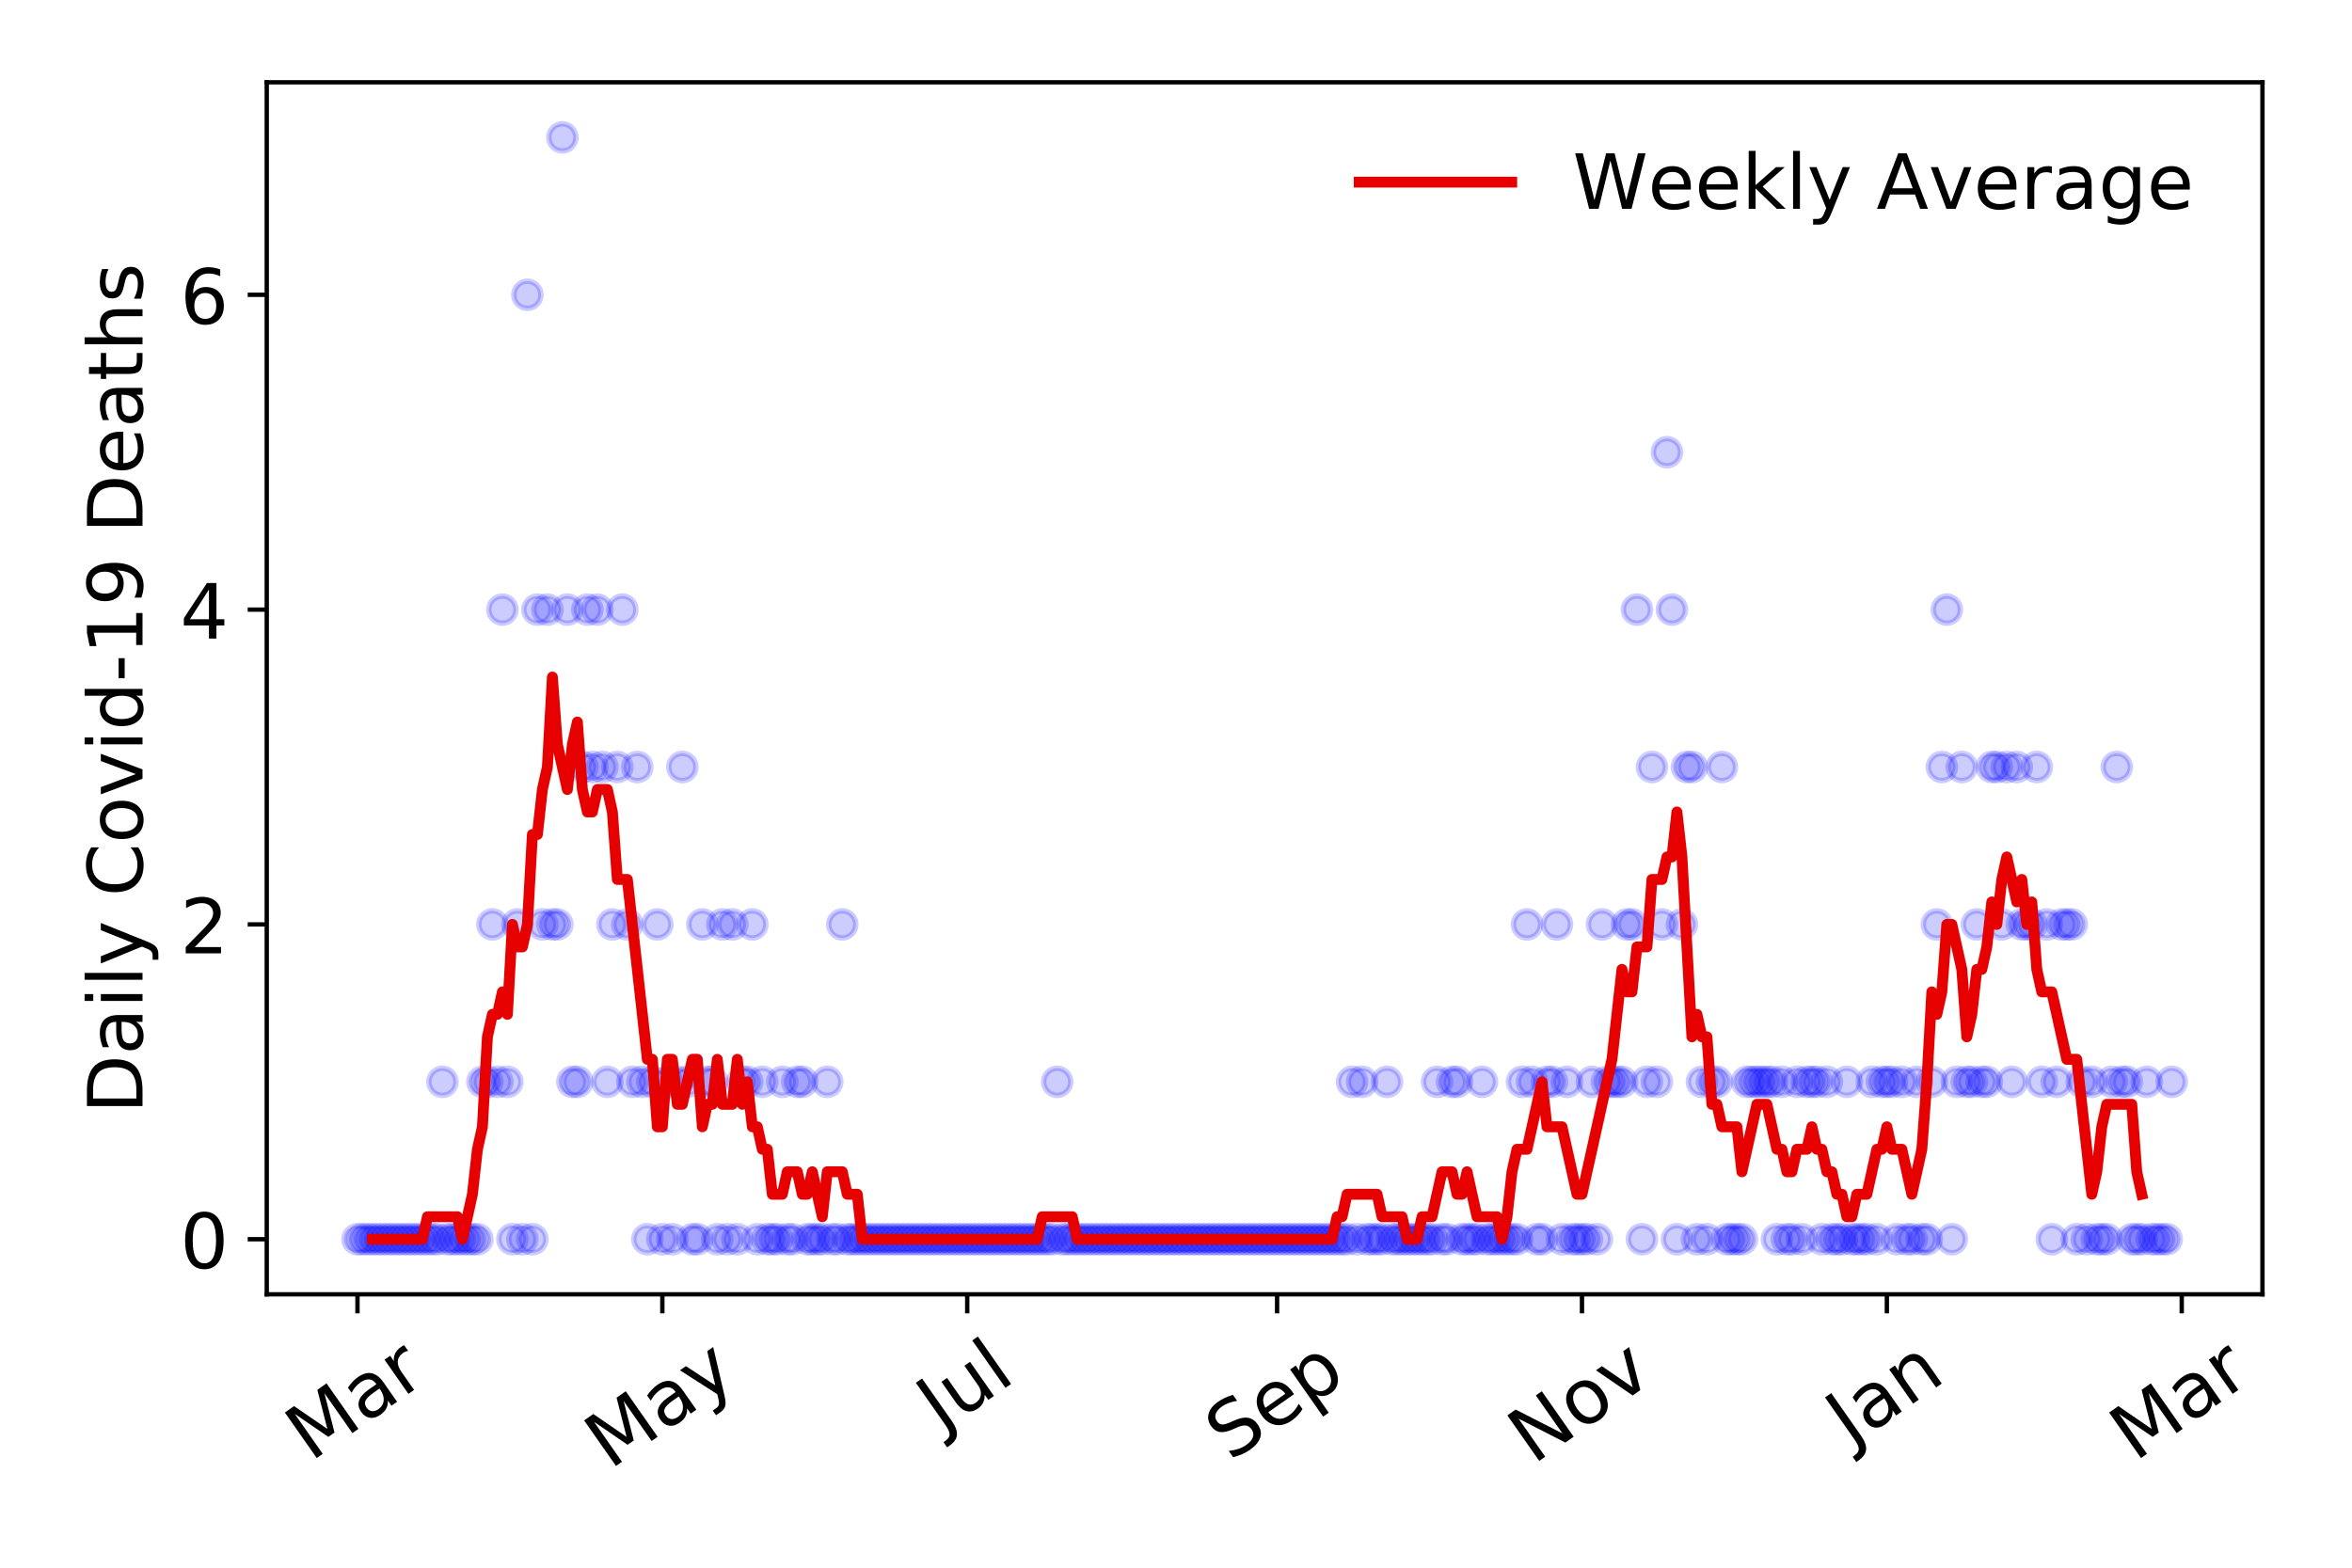 <?xml version="1.0" encoding="utf-8" standalone="no"?>
<!DOCTYPE svg PUBLIC "-//W3C//DTD SVG 1.1//EN"
  "http://www.w3.org/Graphics/SVG/1.1/DTD/svg11.dtd">
<!-- Created with matplotlib (https://matplotlib.org/) -->
<svg height="288pt" version="1.1" viewBox="0 0 432 288" width="432pt" xmlns="http://www.w3.org/2000/svg" xmlns:xlink="http://www.w3.org/1999/xlink">
 <defs>
  <style type="text/css">
*{stroke-linecap:butt;stroke-linejoin:round;}
  </style>
 </defs>
 <g id="figure_1">
  <g id="patch_1">
   <path d="M 0 288 
L 432 288 
L 432 0 
L 0 0 
z
" style="fill:#ffffff;"/>
  </g>
  <g id="axes_1">
   <g id="patch_2">
    <path d="M 48.995 237.778 
L 415.552 237.778 
L 415.552 15.12 
L 48.995 15.12 
z
" style="fill:#ffffff;"/>
   </g>
   <g id="matplotlib.axis_1">
    <g id="xtick_1">
     <g id="line2d_1">
      <defs>
       <path d="M 0 0 
L 0 3.5 
" id="ma0d7b090ed" style="stroke:#000000;stroke-width:0.8;"/>
      </defs>
      <g>
       <use style="stroke:#000000;stroke-width:0.8;" x="65.657" xlink:href="#ma0d7b090ed" y="237.778"/>
      </g>
     </g>
     <g id="text_1">
      <!-- Mar -->
      <defs>
       <path d="M 9.812 72.906 
L 24.516 72.906 
L 43.109 23.297 
L 61.812 72.906 
L 76.516 72.906 
L 76.516 0 
L 66.891 0 
L 66.891 64.016 
L 48.094 14.016 
L 38.188 14.016 
L 19.391 64.016 
L 19.391 0 
L 9.812 0 
z
" id="DejaVuSans-77"/>
       <path d="M 34.281 27.484 
Q 23.391 27.484 19.188 25 
Q 14.984 22.516 14.984 16.5 
Q 14.984 11.719 18.141 8.906 
Q 21.297 6.109 26.703 6.109 
Q 34.188 6.109 38.703 11.406 
Q 43.219 16.703 43.219 25.484 
L 43.219 27.484 
z
M 52.203 31.203 
L 52.203 0 
L 43.219 0 
L 43.219 8.297 
Q 40.141 3.328 35.547 0.953 
Q 30.953 -1.422 24.312 -1.422 
Q 15.922 -1.422 10.953 3.297 
Q 6 8.016 6 15.922 
Q 6 25.141 12.172 29.828 
Q 18.359 34.516 30.609 34.516 
L 43.219 34.516 
L 43.219 35.406 
Q 43.219 41.609 39.141 45 
Q 35.062 48.391 27.688 48.391 
Q 23 48.391 18.547 47.266 
Q 14.109 46.141 10.016 43.891 
L 10.016 52.203 
Q 14.938 54.109 19.578 55.047 
Q 24.219 56 28.609 56 
Q 40.484 56 46.344 49.844 
Q 52.203 43.703 52.203 31.203 
z
" id="DejaVuSans-97"/>
       <path d="M 41.109 46.297 
Q 39.594 47.172 37.812 47.578 
Q 36.031 48 33.891 48 
Q 26.266 48 22.188 43.047 
Q 18.109 38.094 18.109 28.812 
L 18.109 0 
L 9.078 0 
L 9.078 54.688 
L 18.109 54.688 
L 18.109 46.188 
Q 20.953 51.172 25.484 53.578 
Q 30.031 56 36.531 56 
Q 37.453 56 38.578 55.875 
Q 39.703 55.766 41.062 55.516 
z
" id="DejaVuSans-114"/>
      </defs>
      <g transform="translate(57.054 268.643)rotate(-35)scale(0.14 -0.14)">
       <use xlink:href="#DejaVuSans-77"/>
       <use x="86.279" xlink:href="#DejaVuSans-97"/>
       <use x="147.559" xlink:href="#DejaVuSans-114"/>
      </g>
     </g>
    </g>
    <g id="xtick_2">
     <g id="line2d_2">
      <g>
       <use style="stroke:#000000;stroke-width:0.8;" x="121.655" xlink:href="#ma0d7b090ed" y="237.778"/>
      </g>
     </g>
     <g id="text_2">
      <!-- May -->
      <defs>
       <path d="M 32.172 -5.078 
Q 28.375 -14.844 24.75 -17.812 
Q 21.141 -20.797 15.094 -20.797 
L 7.906 -20.797 
L 7.906 -13.281 
L 13.188 -13.281 
Q 16.891 -13.281 18.938 -11.516 
Q 21 -9.766 23.484 -3.219 
L 25.094 0.875 
L 2.984 54.688 
L 12.5 54.688 
L 29.594 11.922 
L 46.688 54.688 
L 56.203 54.688 
z
" id="DejaVuSans-121"/>
      </defs>
      <g transform="translate(112.015 270.094)rotate(-35)scale(0.14 -0.14)">
       <use xlink:href="#DejaVuSans-77"/>
       <use x="86.279" xlink:href="#DejaVuSans-97"/>
       <use x="147.559" xlink:href="#DejaVuSans-121"/>
      </g>
     </g>
    </g>
    <g id="xtick_3">
     <g id="line2d_3">
      <g>
       <use style="stroke:#000000;stroke-width:0.8;" x="177.653" xlink:href="#ma0d7b090ed" y="237.778"/>
      </g>
     </g>
     <g id="text_3">
      <!-- Jul -->
      <defs>
       <path d="M 9.812 72.906 
L 19.672 72.906 
L 19.672 5.078 
Q 19.672 -8.109 14.672 -14.062 
Q 9.672 -20.016 -1.422 -20.016 
L -5.172 -20.016 
L -5.172 -11.719 
L -2.094 -11.719 
Q 4.438 -11.719 7.125 -8.047 
Q 9.812 -4.391 9.812 5.078 
z
" id="DejaVuSans-74"/>
       <path d="M 8.5 21.578 
L 8.5 54.688 
L 17.484 54.688 
L 17.484 21.922 
Q 17.484 14.156 20.5 10.266 
Q 23.531 6.391 29.594 6.391 
Q 36.859 6.391 41.078 11.031 
Q 45.312 15.672 45.312 23.688 
L 45.312 54.688 
L 54.297 54.688 
L 54.297 0 
L 45.312 0 
L 45.312 8.406 
Q 42.047 3.422 37.719 1 
Q 33.406 -1.422 27.688 -1.422 
Q 18.266 -1.422 13.375 4.438 
Q 8.5 10.297 8.5 21.578 
z
M 31.109 56 
z
" id="DejaVuSans-117"/>
       <path d="M 9.422 75.984 
L 18.406 75.984 
L 18.406 0 
L 9.422 0 
z
" id="DejaVuSans-108"/>
      </defs>
      <g transform="translate(172.95 263.181)rotate(-35)scale(0.14 -0.14)">
       <use xlink:href="#DejaVuSans-74"/>
       <use x="29.492" xlink:href="#DejaVuSans-117"/>
       <use x="92.871" xlink:href="#DejaVuSans-108"/>
      </g>
     </g>
    </g>
    <g id="xtick_4">
     <g id="line2d_4">
      <g>
       <use style="stroke:#000000;stroke-width:0.8;" x="234.569" xlink:href="#ma0d7b090ed" y="237.778"/>
      </g>
     </g>
     <g id="text_4">
      <!-- Sep -->
      <defs>
       <path d="M 53.516 70.516 
L 53.516 60.891 
Q 47.906 63.578 42.922 64.891 
Q 37.938 66.219 33.297 66.219 
Q 25.25 66.219 20.875 63.094 
Q 16.5 59.969 16.5 54.203 
Q 16.5 49.359 19.406 46.891 
Q 22.312 44.438 30.422 42.922 
L 36.375 41.703 
Q 47.406 39.594 52.656 34.297 
Q 57.906 29 57.906 20.125 
Q 57.906 9.516 50.797 4.047 
Q 43.703 -1.422 29.984 -1.422 
Q 24.812 -1.422 18.969 -0.25 
Q 13.141 0.922 6.891 3.219 
L 6.891 13.375 
Q 12.891 10.016 18.656 8.297 
Q 24.422 6.594 29.984 6.594 
Q 38.422 6.594 43.016 9.906 
Q 47.609 13.234 47.609 19.391 
Q 47.609 24.75 44.312 27.781 
Q 41.016 30.812 33.5 32.328 
L 27.484 33.5 
Q 16.453 35.688 11.516 40.375 
Q 6.594 45.062 6.594 53.422 
Q 6.594 63.094 13.406 68.656 
Q 20.219 74.219 32.172 74.219 
Q 37.312 74.219 42.625 73.281 
Q 47.953 72.359 53.516 70.516 
z
" id="DejaVuSans-83"/>
       <path d="M 56.203 29.594 
L 56.203 25.203 
L 14.891 25.203 
Q 15.484 15.922 20.484 11.062 
Q 25.484 6.203 34.422 6.203 
Q 39.594 6.203 44.453 7.469 
Q 49.312 8.734 54.109 11.281 
L 54.109 2.781 
Q 49.266 0.734 44.188 -0.344 
Q 39.109 -1.422 33.891 -1.422 
Q 20.797 -1.422 13.156 6.188 
Q 5.516 13.812 5.516 26.812 
Q 5.516 40.234 12.766 48.109 
Q 20.016 56 32.328 56 
Q 43.359 56 49.781 48.891 
Q 56.203 41.797 56.203 29.594 
z
M 47.219 32.234 
Q 47.125 39.594 43.094 43.984 
Q 39.062 48.391 32.422 48.391 
Q 24.906 48.391 20.391 44.141 
Q 15.875 39.891 15.188 32.172 
z
" id="DejaVuSans-101"/>
       <path d="M 18.109 8.203 
L 18.109 -20.797 
L 9.078 -20.797 
L 9.078 54.688 
L 18.109 54.688 
L 18.109 46.391 
Q 20.953 51.266 25.266 53.625 
Q 29.594 56 35.594 56 
Q 45.562 56 51.781 48.094 
Q 58.016 40.188 58.016 27.297 
Q 58.016 14.406 51.781 6.484 
Q 45.562 -1.422 35.594 -1.422 
Q 29.594 -1.422 25.266 0.953 
Q 20.953 3.328 18.109 8.203 
z
M 48.688 27.297 
Q 48.688 37.203 44.609 42.844 
Q 40.531 48.484 33.406 48.484 
Q 26.266 48.484 22.188 42.844 
Q 18.109 37.203 18.109 27.297 
Q 18.109 17.391 22.188 11.75 
Q 26.266 6.109 33.406 6.109 
Q 40.531 6.109 44.609 11.75 
Q 48.688 17.391 48.688 27.297 
z
" id="DejaVuSans-112"/>
      </defs>
      <g transform="translate(225.976 268.629)rotate(-35)scale(0.14 -0.14)">
       <use xlink:href="#DejaVuSans-83"/>
       <use x="63.477" xlink:href="#DejaVuSans-101"/>
       <use x="125" xlink:href="#DejaVuSans-112"/>
      </g>
     </g>
    </g>
    <g id="xtick_5">
     <g id="line2d_5">
      <g>
       <use style="stroke:#000000;stroke-width:0.8;" x="290.567" xlink:href="#ma0d7b090ed" y="237.778"/>
      </g>
     </g>
     <g id="text_5">
      <!-- Nov -->
      <defs>
       <path d="M 9.812 72.906 
L 23.094 72.906 
L 55.422 11.922 
L 55.422 72.906 
L 64.984 72.906 
L 64.984 0 
L 51.703 0 
L 19.391 60.984 
L 19.391 0 
L 9.812 0 
z
" id="DejaVuSans-78"/>
       <path d="M 30.609 48.391 
Q 23.391 48.391 19.188 42.75 
Q 14.984 37.109 14.984 27.297 
Q 14.984 17.484 19.156 11.844 
Q 23.344 6.203 30.609 6.203 
Q 37.797 6.203 41.984 11.859 
Q 46.188 17.531 46.188 27.297 
Q 46.188 37.016 41.984 42.703 
Q 37.797 48.391 30.609 48.391 
z
M 30.609 56 
Q 42.328 56 49.016 48.375 
Q 55.719 40.766 55.719 27.297 
Q 55.719 13.875 49.016 6.219 
Q 42.328 -1.422 30.609 -1.422 
Q 18.844 -1.422 12.172 6.219 
Q 5.516 13.875 5.516 27.297 
Q 5.516 40.766 12.172 48.375 
Q 18.844 56 30.609 56 
z
" id="DejaVuSans-111"/>
       <path d="M 2.984 54.688 
L 12.5 54.688 
L 29.594 8.797 
L 46.688 54.688 
L 56.203 54.688 
L 35.688 0 
L 23.484 0 
z
" id="DejaVuSans-118"/>
      </defs>
      <g transform="translate(281.59 269.166)rotate(-35)scale(0.14 -0.14)">
       <use xlink:href="#DejaVuSans-78"/>
       <use x="74.805" xlink:href="#DejaVuSans-111"/>
       <use x="135.986" xlink:href="#DejaVuSans-118"/>
      </g>
     </g>
    </g>
    <g id="xtick_6">
     <g id="line2d_6">
      <g>
       <use style="stroke:#000000;stroke-width:0.8;" x="346.565" xlink:href="#ma0d7b090ed" y="237.778"/>
      </g>
     </g>
     <g id="text_6">
      <!-- Jan -->
      <defs>
       <path d="M 54.891 33.016 
L 54.891 0 
L 45.906 0 
L 45.906 32.719 
Q 45.906 40.484 42.875 44.328 
Q 39.844 48.188 33.797 48.188 
Q 26.516 48.188 22.312 43.547 
Q 18.109 38.922 18.109 30.906 
L 18.109 0 
L 9.078 0 
L 9.078 54.688 
L 18.109 54.688 
L 18.109 46.188 
Q 21.344 51.125 25.703 53.562 
Q 30.078 56 35.797 56 
Q 45.219 56 50.047 50.172 
Q 54.891 44.344 54.891 33.016 
z
" id="DejaVuSans-110"/>
      </defs>
      <g transform="translate(339.941 265.871)rotate(-35)scale(0.14 -0.14)">
       <use xlink:href="#DejaVuSans-74"/>
       <use x="29.492" xlink:href="#DejaVuSans-97"/>
       <use x="90.771" xlink:href="#DejaVuSans-110"/>
      </g>
     </g>
    </g>
    <g id="xtick_7">
     <g id="line2d_7">
      <g>
       <use style="stroke:#000000;stroke-width:0.8;" x="400.727" xlink:href="#ma0d7b090ed" y="237.778"/>
      </g>
     </g>
     <g id="text_7">
      <!-- Mar -->
      <g transform="translate(392.124 268.643)rotate(-35)scale(0.14 -0.14)">
       <use xlink:href="#DejaVuSans-77"/>
       <use x="86.279" xlink:href="#DejaVuSans-97"/>
       <use x="147.559" xlink:href="#DejaVuSans-114"/>
      </g>
     </g>
    </g>
   </g>
   <g id="matplotlib.axis_2">
    <g id="ytick_1">
     <g id="line2d_8">
      <defs>
       <path d="M 0 0 
L -3.5 0 
" id="m4d0b3d5700" style="stroke:#000000;stroke-width:0.8;"/>
      </defs>
      <g>
       <use style="stroke:#000000;stroke-width:0.8;" x="48.995" xlink:href="#m4d0b3d5700" y="227.657"/>
      </g>
     </g>
     <g id="text_8">
      <!-- 0 -->
      <defs>
       <path d="M 31.781 66.406 
Q 24.172 66.406 20.328 58.906 
Q 16.5 51.422 16.5 36.375 
Q 16.5 21.391 20.328 13.891 
Q 24.172 6.391 31.781 6.391 
Q 39.453 6.391 43.281 13.891 
Q 47.125 21.391 47.125 36.375 
Q 47.125 51.422 43.281 58.906 
Q 39.453 66.406 31.781 66.406 
z
M 31.781 74.219 
Q 44.047 74.219 50.516 64.516 
Q 56.984 54.828 56.984 36.375 
Q 56.984 17.969 50.516 8.266 
Q 44.047 -1.422 31.781 -1.422 
Q 19.531 -1.422 13.062 8.266 
Q 6.594 17.969 6.594 36.375 
Q 6.594 54.828 13.062 64.516 
Q 19.531 74.219 31.781 74.219 
z
" id="DejaVuSans-48"/>
      </defs>
      <g transform="translate(33.087 232.976)scale(0.14 -0.14)">
       <use xlink:href="#DejaVuSans-48"/>
      </g>
     </g>
    </g>
    <g id="ytick_2">
     <g id="line2d_9">
      <g>
       <use style="stroke:#000000;stroke-width:0.8;" x="48.995" xlink:href="#m4d0b3d5700" y="169.824"/>
      </g>
     </g>
     <g id="text_9">
      <!-- 2 -->
      <defs>
       <path d="M 19.188 8.297 
L 53.609 8.297 
L 53.609 0 
L 7.328 0 
L 7.328 8.297 
Q 12.938 14.109 22.625 23.891 
Q 32.328 33.688 34.812 36.531 
Q 39.547 41.844 41.422 45.531 
Q 43.312 49.219 43.312 52.781 
Q 43.312 58.594 39.234 62.25 
Q 35.156 65.922 28.609 65.922 
Q 23.969 65.922 18.812 64.312 
Q 13.672 62.703 7.812 59.422 
L 7.812 69.391 
Q 13.766 71.781 18.938 73 
Q 24.125 74.219 28.422 74.219 
Q 39.75 74.219 46.484 68.547 
Q 53.219 62.891 53.219 53.422 
Q 53.219 48.922 51.531 44.891 
Q 49.859 40.875 45.406 35.406 
Q 44.188 33.984 37.641 27.219 
Q 31.109 20.453 19.188 8.297 
z
" id="DejaVuSans-50"/>
      </defs>
      <g transform="translate(33.087 175.143)scale(0.14 -0.14)">
       <use xlink:href="#DejaVuSans-50"/>
      </g>
     </g>
    </g>
    <g id="ytick_3">
     <g id="line2d_10">
      <g>
       <use style="stroke:#000000;stroke-width:0.8;" x="48.995" xlink:href="#m4d0b3d5700" y="111.991"/>
      </g>
     </g>
     <g id="text_10">
      <!-- 4 -->
      <defs>
       <path d="M 37.797 64.312 
L 12.891 25.391 
L 37.797 25.391 
z
M 35.203 72.906 
L 47.609 72.906 
L 47.609 25.391 
L 58.016 25.391 
L 58.016 17.188 
L 47.609 17.188 
L 47.609 0 
L 37.797 0 
L 37.797 17.188 
L 4.891 17.188 
L 4.891 26.703 
z
" id="DejaVuSans-52"/>
      </defs>
      <g transform="translate(33.087 117.31)scale(0.14 -0.14)">
       <use xlink:href="#DejaVuSans-52"/>
      </g>
     </g>
    </g>
    <g id="ytick_4">
     <g id="line2d_11">
      <g>
       <use style="stroke:#000000;stroke-width:0.8;" x="48.995" xlink:href="#m4d0b3d5700" y="54.157"/>
      </g>
     </g>
     <g id="text_11">
      <!-- 6 -->
      <defs>
       <path d="M 33.016 40.375 
Q 26.375 40.375 22.484 35.828 
Q 18.609 31.297 18.609 23.391 
Q 18.609 15.531 22.484 10.953 
Q 26.375 6.391 33.016 6.391 
Q 39.656 6.391 43.531 10.953 
Q 47.406 15.531 47.406 23.391 
Q 47.406 31.297 43.531 35.828 
Q 39.656 40.375 33.016 40.375 
z
M 52.594 71.297 
L 52.594 62.312 
Q 48.875 64.062 45.094 64.984 
Q 41.312 65.922 37.594 65.922 
Q 27.828 65.922 22.672 59.328 
Q 17.531 52.734 16.797 39.406 
Q 19.672 43.656 24.016 45.922 
Q 28.375 48.188 33.594 48.188 
Q 44.578 48.188 50.953 41.516 
Q 57.328 34.859 57.328 23.391 
Q 57.328 12.156 50.688 5.359 
Q 44.047 -1.422 33.016 -1.422 
Q 20.359 -1.422 13.672 8.266 
Q 6.984 17.969 6.984 36.375 
Q 6.984 53.656 15.188 63.938 
Q 23.391 74.219 37.203 74.219 
Q 40.922 74.219 44.703 73.484 
Q 48.484 72.75 52.594 71.297 
z
" id="DejaVuSans-54"/>
      </defs>
      <g transform="translate(33.087 59.476)scale(0.14 -0.14)">
       <use xlink:href="#DejaVuSans-54"/>
      </g>
     </g>
    </g>
    <g id="text_12">
     <!-- Daily Covid-19 Deaths -->
     <defs>
      <path d="M 19.672 64.797 
L 19.672 8.109 
L 31.594 8.109 
Q 46.688 8.109 53.688 14.938 
Q 60.688 21.781 60.688 36.531 
Q 60.688 51.172 53.688 57.984 
Q 46.688 64.797 31.594 64.797 
z
M 9.812 72.906 
L 30.078 72.906 
Q 51.266 72.906 61.172 64.094 
Q 71.094 55.281 71.094 36.531 
Q 71.094 17.672 61.125 8.828 
Q 51.172 0 30.078 0 
L 9.812 0 
z
" id="DejaVuSans-68"/>
      <path d="M 9.422 54.688 
L 18.406 54.688 
L 18.406 0 
L 9.422 0 
z
M 9.422 75.984 
L 18.406 75.984 
L 18.406 64.594 
L 9.422 64.594 
z
" id="DejaVuSans-105"/>
      <path id="DejaVuSans-32"/>
      <path d="M 64.406 67.281 
L 64.406 56.891 
Q 59.422 61.531 53.781 63.812 
Q 48.141 66.109 41.797 66.109 
Q 29.297 66.109 22.656 58.469 
Q 16.016 50.828 16.016 36.375 
Q 16.016 21.969 22.656 14.328 
Q 29.297 6.688 41.797 6.688 
Q 48.141 6.688 53.781 8.984 
Q 59.422 11.281 64.406 15.922 
L 64.406 5.609 
Q 59.234 2.094 53.438 0.328 
Q 47.656 -1.422 41.219 -1.422 
Q 24.656 -1.422 15.125 8.703 
Q 5.609 18.844 5.609 36.375 
Q 5.609 53.953 15.125 64.078 
Q 24.656 74.219 41.219 74.219 
Q 47.75 74.219 53.531 72.484 
Q 59.328 70.75 64.406 67.281 
z
" id="DejaVuSans-67"/>
      <path d="M 45.406 46.391 
L 45.406 75.984 
L 54.391 75.984 
L 54.391 0 
L 45.406 0 
L 45.406 8.203 
Q 42.578 3.328 38.25 0.953 
Q 33.938 -1.422 27.875 -1.422 
Q 17.969 -1.422 11.734 6.484 
Q 5.516 14.406 5.516 27.297 
Q 5.516 40.188 11.734 48.094 
Q 17.969 56 27.875 56 
Q 33.938 56 38.25 53.625 
Q 42.578 51.266 45.406 46.391 
z
M 14.797 27.297 
Q 14.797 17.391 18.875 11.75 
Q 22.953 6.109 30.078 6.109 
Q 37.203 6.109 41.297 11.75 
Q 45.406 17.391 45.406 27.297 
Q 45.406 37.203 41.297 42.844 
Q 37.203 48.484 30.078 48.484 
Q 22.953 48.484 18.875 42.844 
Q 14.797 37.203 14.797 27.297 
z
" id="DejaVuSans-100"/>
      <path d="M 4.891 31.391 
L 31.203 31.391 
L 31.203 23.391 
L 4.891 23.391 
z
" id="DejaVuSans-45"/>
      <path d="M 12.406 8.297 
L 28.516 8.297 
L 28.516 63.922 
L 10.984 60.406 
L 10.984 69.391 
L 28.422 72.906 
L 38.281 72.906 
L 38.281 8.297 
L 54.391 8.297 
L 54.391 0 
L 12.406 0 
z
" id="DejaVuSans-49"/>
      <path d="M 10.984 1.516 
L 10.984 10.5 
Q 14.703 8.734 18.5 7.812 
Q 22.312 6.891 25.984 6.891 
Q 35.75 6.891 40.891 13.453 
Q 46.047 20.016 46.781 33.406 
Q 43.953 29.203 39.594 26.953 
Q 35.25 24.703 29.984 24.703 
Q 19.047 24.703 12.672 31.312 
Q 6.297 37.938 6.297 49.422 
Q 6.297 60.641 12.938 67.422 
Q 19.578 74.219 30.609 74.219 
Q 43.266 74.219 49.922 64.516 
Q 56.594 54.828 56.594 36.375 
Q 56.594 19.141 48.406 8.859 
Q 40.234 -1.422 26.422 -1.422 
Q 22.703 -1.422 18.891 -0.688 
Q 15.094 0.047 10.984 1.516 
z
M 30.609 32.422 
Q 37.25 32.422 41.125 36.953 
Q 45.016 41.5 45.016 49.422 
Q 45.016 57.281 41.125 61.844 
Q 37.25 66.406 30.609 66.406 
Q 23.969 66.406 20.094 61.844 
Q 16.219 57.281 16.219 49.422 
Q 16.219 41.5 20.094 36.953 
Q 23.969 32.422 30.609 32.422 
z
" id="DejaVuSans-57"/>
      <path d="M 18.312 70.219 
L 18.312 54.688 
L 36.812 54.688 
L 36.812 47.703 
L 18.312 47.703 
L 18.312 18.016 
Q 18.312 11.328 20.141 9.422 
Q 21.969 7.516 27.594 7.516 
L 36.812 7.516 
L 36.812 0 
L 27.594 0 
Q 17.188 0 13.234 3.875 
Q 9.281 7.766 9.281 18.016 
L 9.281 47.703 
L 2.688 47.703 
L 2.688 54.688 
L 9.281 54.688 
L 9.281 70.219 
z
" id="DejaVuSans-116"/>
      <path d="M 54.891 33.016 
L 54.891 0 
L 45.906 0 
L 45.906 32.719 
Q 45.906 40.484 42.875 44.328 
Q 39.844 48.188 33.797 48.188 
Q 26.516 48.188 22.312 43.547 
Q 18.109 38.922 18.109 30.906 
L 18.109 0 
L 9.078 0 
L 9.078 75.984 
L 18.109 75.984 
L 18.109 46.188 
Q 21.344 51.125 25.703 53.562 
Q 30.078 56 35.797 56 
Q 45.219 56 50.047 50.172 
Q 54.891 44.344 54.891 33.016 
z
" id="DejaVuSans-104"/>
      <path d="M 44.281 53.078 
L 44.281 44.578 
Q 40.484 46.531 36.375 47.5 
Q 32.281 48.484 27.875 48.484 
Q 21.188 48.484 17.844 46.438 
Q 14.5 44.391 14.5 40.281 
Q 14.5 37.156 16.891 35.375 
Q 19.281 33.594 26.516 31.984 
L 29.594 31.297 
Q 39.156 29.25 43.188 25.516 
Q 47.219 21.781 47.219 15.094 
Q 47.219 7.469 41.188 3.016 
Q 35.156 -1.422 24.609 -1.422 
Q 20.219 -1.422 15.453 -0.562 
Q 10.688 0.297 5.422 2 
L 5.422 11.281 
Q 10.406 8.688 15.234 7.391 
Q 20.062 6.109 24.812 6.109 
Q 31.156 6.109 34.562 8.281 
Q 37.984 10.453 37.984 14.406 
Q 37.984 18.062 35.516 20.016 
Q 33.062 21.969 24.703 23.781 
L 21.578 24.516 
Q 13.234 26.266 9.516 29.906 
Q 5.812 33.547 5.812 39.891 
Q 5.812 47.609 11.281 51.797 
Q 16.75 56 26.812 56 
Q 31.781 56 36.172 55.266 
Q 40.578 54.547 44.281 53.078 
z
" id="DejaVuSans-115"/>
     </defs>
     <g transform="translate(26.176 204.56)rotate(-90)scale(0.14 -0.14)">
      <use xlink:href="#DejaVuSans-68"/>
      <use x="77.002" xlink:href="#DejaVuSans-97"/>
      <use x="138.281" xlink:href="#DejaVuSans-105"/>
      <use x="166.064" xlink:href="#DejaVuSans-108"/>
      <use x="193.848" xlink:href="#DejaVuSans-121"/>
      <use x="253.027" xlink:href="#DejaVuSans-32"/>
      <use x="284.814" xlink:href="#DejaVuSans-67"/>
      <use x="354.639" xlink:href="#DejaVuSans-111"/>
      <use x="415.82" xlink:href="#DejaVuSans-118"/>
      <use x="475" xlink:href="#DejaVuSans-105"/>
      <use x="502.783" xlink:href="#DejaVuSans-100"/>
      <use x="566.26" xlink:href="#DejaVuSans-45"/>
      <use x="602.344" xlink:href="#DejaVuSans-49"/>
      <use x="665.967" xlink:href="#DejaVuSans-57"/>
      <use x="729.59" xlink:href="#DejaVuSans-32"/>
      <use x="761.377" xlink:href="#DejaVuSans-68"/>
      <use x="838.379" xlink:href="#DejaVuSans-101"/>
      <use x="899.902" xlink:href="#DejaVuSans-97"/>
      <use x="961.182" xlink:href="#DejaVuSans-116"/>
      <use x="1000.391" xlink:href="#DejaVuSans-104"/>
      <use x="1063.77" xlink:href="#DejaVuSans-115"/>
     </g>
    </g>
   </g>
   <g id="line2d_12">
    <defs>
     <path d="M 0 2.5 
C 0.663 2.5 1.299 2.237 1.768 1.768 
C 2.237 1.299 2.5 0.663 2.5 0 
C 2.5 -0.663 2.237 -1.299 1.768 -1.768 
C 1.299 -2.237 0.663 -2.5 0 -2.5 
C -0.663 -2.5 -1.299 -2.237 -1.768 -1.768 
C -2.237 -1.299 -2.5 -0.663 -2.5 0 
C -2.5 0.663 -2.237 1.299 -1.768 1.768 
C -1.299 2.237 -0.663 2.5 0 2.5 
z
" id="m716134f91b" style="stroke:#0000ff;stroke-opacity:0.2;"/>
    </defs>
    <g clip-path="url(#p0f1469c866)">
     <use style="fill:#0000ff;fill-opacity:0.2;stroke:#0000ff;stroke-opacity:0.2;" x="65.657" xlink:href="#m716134f91b" y="227.657"/>
     <use style="fill:#0000ff;fill-opacity:0.2;stroke:#0000ff;stroke-opacity:0.2;" x="66.575" xlink:href="#m716134f91b" y="227.657"/>
     <use style="fill:#0000ff;fill-opacity:0.2;stroke:#0000ff;stroke-opacity:0.2;" x="67.493" xlink:href="#m716134f91b" y="227.657"/>
     <use style="fill:#0000ff;fill-opacity:0.2;stroke:#0000ff;stroke-opacity:0.2;" x="68.411" xlink:href="#m716134f91b" y="227.657"/>
     <use style="fill:#0000ff;fill-opacity:0.2;stroke:#0000ff;stroke-opacity:0.2;" x="69.329" xlink:href="#m716134f91b" y="227.657"/>
     <use style="fill:#0000ff;fill-opacity:0.2;stroke:#0000ff;stroke-opacity:0.2;" x="70.247" xlink:href="#m716134f91b" y="227.657"/>
     <use style="fill:#0000ff;fill-opacity:0.2;stroke:#0000ff;stroke-opacity:0.2;" x="71.165" xlink:href="#m716134f91b" y="227.657"/>
     <use style="fill:#0000ff;fill-opacity:0.2;stroke:#0000ff;stroke-opacity:0.2;" x="72.083" xlink:href="#m716134f91b" y="227.657"/>
     <use style="fill:#0000ff;fill-opacity:0.2;stroke:#0000ff;stroke-opacity:0.2;" x="73.001" xlink:href="#m716134f91b" y="227.657"/>
     <use style="fill:#0000ff;fill-opacity:0.2;stroke:#0000ff;stroke-opacity:0.2;" x="73.919" xlink:href="#m716134f91b" y="227.657"/>
     <use style="fill:#0000ff;fill-opacity:0.2;stroke:#0000ff;stroke-opacity:0.2;" x="74.837" xlink:href="#m716134f91b" y="227.657"/>
     <use style="fill:#0000ff;fill-opacity:0.2;stroke:#0000ff;stroke-opacity:0.2;" x="75.755" xlink:href="#m716134f91b" y="227.657"/>
     <use style="fill:#0000ff;fill-opacity:0.2;stroke:#0000ff;stroke-opacity:0.2;" x="76.673" xlink:href="#m716134f91b" y="227.657"/>
     <use style="fill:#0000ff;fill-opacity:0.2;stroke:#0000ff;stroke-opacity:0.2;" x="77.591" xlink:href="#m716134f91b" y="227.657"/>
     <use style="fill:#0000ff;fill-opacity:0.2;stroke:#0000ff;stroke-opacity:0.2;" x="78.509" xlink:href="#m716134f91b" y="227.657"/>
     <use style="fill:#0000ff;fill-opacity:0.2;stroke:#0000ff;stroke-opacity:0.2;" x="79.427" xlink:href="#m716134f91b" y="227.657"/>
     <use style="fill:#0000ff;fill-opacity:0.2;stroke:#0000ff;stroke-opacity:0.2;" x="80.345" xlink:href="#m716134f91b" y="227.657"/>
     <use style="fill:#0000ff;fill-opacity:0.2;stroke:#0000ff;stroke-opacity:0.2;" x="81.263" xlink:href="#m716134f91b" y="198.741"/>
     <use style="fill:#0000ff;fill-opacity:0.2;stroke:#0000ff;stroke-opacity:0.2;" x="82.181" xlink:href="#m716134f91b" y="227.657"/>
     <use style="fill:#0000ff;fill-opacity:0.2;stroke:#0000ff;stroke-opacity:0.2;" x="83.099" xlink:href="#m716134f91b" y="227.657"/>
     <use style="fill:#0000ff;fill-opacity:0.2;stroke:#0000ff;stroke-opacity:0.2;" x="84.017" xlink:href="#m716134f91b" y="227.657"/>
     <use style="fill:#0000ff;fill-opacity:0.2;stroke:#0000ff;stroke-opacity:0.2;" x="84.935" xlink:href="#m716134f91b" y="227.657"/>
     <use style="fill:#0000ff;fill-opacity:0.2;stroke:#0000ff;stroke-opacity:0.2;" x="85.853" xlink:href="#m716134f91b" y="227.657"/>
     <use style="fill:#0000ff;fill-opacity:0.2;stroke:#0000ff;stroke-opacity:0.2;" x="86.771" xlink:href="#m716134f91b" y="227.657"/>
     <use style="fill:#0000ff;fill-opacity:0.2;stroke:#0000ff;stroke-opacity:0.2;" x="87.689" xlink:href="#m716134f91b" y="227.657"/>
     <use style="fill:#0000ff;fill-opacity:0.2;stroke:#0000ff;stroke-opacity:0.2;" x="88.607" xlink:href="#m716134f91b" y="198.741"/>
     <use style="fill:#0000ff;fill-opacity:0.2;stroke:#0000ff;stroke-opacity:0.2;" x="89.525" xlink:href="#m716134f91b" y="198.741"/>
     <use style="fill:#0000ff;fill-opacity:0.2;stroke:#0000ff;stroke-opacity:0.2;" x="90.443" xlink:href="#m716134f91b" y="169.824"/>
     <use style="fill:#0000ff;fill-opacity:0.2;stroke:#0000ff;stroke-opacity:0.2;" x="91.361" xlink:href="#m716134f91b" y="198.741"/>
     <use style="fill:#0000ff;fill-opacity:0.2;stroke:#0000ff;stroke-opacity:0.2;" x="92.279" xlink:href="#m716134f91b" y="111.991"/>
     <use style="fill:#0000ff;fill-opacity:0.2;stroke:#0000ff;stroke-opacity:0.2;" x="93.197" xlink:href="#m716134f91b" y="198.741"/>
     <use style="fill:#0000ff;fill-opacity:0.2;stroke:#0000ff;stroke-opacity:0.2;" x="94.115" xlink:href="#m716134f91b" y="227.657"/>
     <use style="fill:#0000ff;fill-opacity:0.2;stroke:#0000ff;stroke-opacity:0.2;" x="95.033" xlink:href="#m716134f91b" y="169.824"/>
     <use style="fill:#0000ff;fill-opacity:0.2;stroke:#0000ff;stroke-opacity:0.2;" x="95.951" xlink:href="#m716134f91b" y="227.657"/>
     <use style="fill:#0000ff;fill-opacity:0.2;stroke:#0000ff;stroke-opacity:0.2;" x="96.869" xlink:href="#m716134f91b" y="54.157"/>
     <use style="fill:#0000ff;fill-opacity:0.2;stroke:#0000ff;stroke-opacity:0.2;" x="97.787" xlink:href="#m716134f91b" y="227.657"/>
     <use style="fill:#0000ff;fill-opacity:0.2;stroke:#0000ff;stroke-opacity:0.2;" x="98.705" xlink:href="#m716134f91b" y="111.991"/>
     <use style="fill:#0000ff;fill-opacity:0.2;stroke:#0000ff;stroke-opacity:0.2;" x="99.623" xlink:href="#m716134f91b" y="169.824"/>
     <use style="fill:#0000ff;fill-opacity:0.2;stroke:#0000ff;stroke-opacity:0.2;" x="100.541" xlink:href="#m716134f91b" y="111.991"/>
     <use style="fill:#0000ff;fill-opacity:0.2;stroke:#0000ff;stroke-opacity:0.2;" x="101.459" xlink:href="#m716134f91b" y="169.824"/>
     <use style="fill:#0000ff;fill-opacity:0.2;stroke:#0000ff;stroke-opacity:0.2;" x="102.377" xlink:href="#m716134f91b" y="169.824"/>
     <use style="fill:#0000ff;fill-opacity:0.2;stroke:#0000ff;stroke-opacity:0.2;" x="103.295" xlink:href="#m716134f91b" y="25.241"/>
     <use style="fill:#0000ff;fill-opacity:0.2;stroke:#0000ff;stroke-opacity:0.2;" x="104.213" xlink:href="#m716134f91b" y="111.991"/>
     <use style="fill:#0000ff;fill-opacity:0.2;stroke:#0000ff;stroke-opacity:0.2;" x="105.131" xlink:href="#m716134f91b" y="198.741"/>
     <use style="fill:#0000ff;fill-opacity:0.2;stroke:#0000ff;stroke-opacity:0.2;" x="106.049" xlink:href="#m716134f91b" y="198.741"/>
     <use style="fill:#0000ff;fill-opacity:0.2;stroke:#0000ff;stroke-opacity:0.2;" x="106.967" xlink:href="#m716134f91b" y="140.907"/>
     <use style="fill:#0000ff;fill-opacity:0.2;stroke:#0000ff;stroke-opacity:0.2;" x="107.885" xlink:href="#m716134f91b" y="111.991"/>
     <use style="fill:#0000ff;fill-opacity:0.2;stroke:#0000ff;stroke-opacity:0.2;" x="108.803" xlink:href="#m716134f91b" y="140.907"/>
     <use style="fill:#0000ff;fill-opacity:0.2;stroke:#0000ff;stroke-opacity:0.2;" x="109.721" xlink:href="#m716134f91b" y="111.991"/>
     <use style="fill:#0000ff;fill-opacity:0.2;stroke:#0000ff;stroke-opacity:0.2;" x="110.639" xlink:href="#m716134f91b" y="140.907"/>
     <use style="fill:#0000ff;fill-opacity:0.2;stroke:#0000ff;stroke-opacity:0.2;" x="111.557" xlink:href="#m716134f91b" y="198.741"/>
     <use style="fill:#0000ff;fill-opacity:0.2;stroke:#0000ff;stroke-opacity:0.2;" x="112.475" xlink:href="#m716134f91b" y="169.824"/>
     <use style="fill:#0000ff;fill-opacity:0.2;stroke:#0000ff;stroke-opacity:0.2;" x="113.393" xlink:href="#m716134f91b" y="140.907"/>
     <use style="fill:#0000ff;fill-opacity:0.2;stroke:#0000ff;stroke-opacity:0.2;" x="114.311" xlink:href="#m716134f91b" y="111.991"/>
     <use style="fill:#0000ff;fill-opacity:0.2;stroke:#0000ff;stroke-opacity:0.2;" x="115.229" xlink:href="#m716134f91b" y="169.824"/>
     <use style="fill:#0000ff;fill-opacity:0.2;stroke:#0000ff;stroke-opacity:0.2;" x="116.147" xlink:href="#m716134f91b" y="198.741"/>
     <use style="fill:#0000ff;fill-opacity:0.2;stroke:#0000ff;stroke-opacity:0.2;" x="117.065" xlink:href="#m716134f91b" y="140.907"/>
     <use style="fill:#0000ff;fill-opacity:0.2;stroke:#0000ff;stroke-opacity:0.2;" x="117.983" xlink:href="#m716134f91b" y="198.741"/>
     <use style="fill:#0000ff;fill-opacity:0.2;stroke:#0000ff;stroke-opacity:0.2;" x="118.901" xlink:href="#m716134f91b" y="227.657"/>
     <use style="fill:#0000ff;fill-opacity:0.2;stroke:#0000ff;stroke-opacity:0.2;" x="119.819" xlink:href="#m716134f91b" y="198.741"/>
     <use style="fill:#0000ff;fill-opacity:0.2;stroke:#0000ff;stroke-opacity:0.2;" x="120.737" xlink:href="#m716134f91b" y="169.824"/>
     <use style="fill:#0000ff;fill-opacity:0.2;stroke:#0000ff;stroke-opacity:0.2;" x="121.655" xlink:href="#m716134f91b" y="227.657"/>
     <use style="fill:#0000ff;fill-opacity:0.2;stroke:#0000ff;stroke-opacity:0.2;" x="122.573" xlink:href="#m716134f91b" y="198.741"/>
     <use style="fill:#0000ff;fill-opacity:0.2;stroke:#0000ff;stroke-opacity:0.2;" x="123.491" xlink:href="#m716134f91b" y="227.657"/>
     <use style="fill:#0000ff;fill-opacity:0.2;stroke:#0000ff;stroke-opacity:0.2;" x="124.409" xlink:href="#m716134f91b" y="198.741"/>
     <use style="fill:#0000ff;fill-opacity:0.2;stroke:#0000ff;stroke-opacity:0.2;" x="125.327" xlink:href="#m716134f91b" y="140.907"/>
     <use style="fill:#0000ff;fill-opacity:0.2;stroke:#0000ff;stroke-opacity:0.2;" x="126.245" xlink:href="#m716134f91b" y="198.741"/>
     <use style="fill:#0000ff;fill-opacity:0.2;stroke:#0000ff;stroke-opacity:0.2;" x="127.163" xlink:href="#m716134f91b" y="227.657"/>
     <use style="fill:#0000ff;fill-opacity:0.2;stroke:#0000ff;stroke-opacity:0.2;" x="128.081" xlink:href="#m716134f91b" y="227.657"/>
     <use style="fill:#0000ff;fill-opacity:0.2;stroke:#0000ff;stroke-opacity:0.2;" x="128.999" xlink:href="#m716134f91b" y="169.824"/>
     <use style="fill:#0000ff;fill-opacity:0.2;stroke:#0000ff;stroke-opacity:0.2;" x="129.917" xlink:href="#m716134f91b" y="198.741"/>
     <use style="fill:#0000ff;fill-opacity:0.2;stroke:#0000ff;stroke-opacity:0.2;" x="130.835" xlink:href="#m716134f91b" y="198.741"/>
     <use style="fill:#0000ff;fill-opacity:0.2;stroke:#0000ff;stroke-opacity:0.2;" x="131.753" xlink:href="#m716134f91b" y="227.657"/>
     <use style="fill:#0000ff;fill-opacity:0.2;stroke:#0000ff;stroke-opacity:0.2;" x="132.671" xlink:href="#m716134f91b" y="169.824"/>
     <use style="fill:#0000ff;fill-opacity:0.2;stroke:#0000ff;stroke-opacity:0.2;" x="133.589" xlink:href="#m716134f91b" y="227.657"/>
     <use style="fill:#0000ff;fill-opacity:0.2;stroke:#0000ff;stroke-opacity:0.2;" x="134.507" xlink:href="#m716134f91b" y="169.824"/>
     <use style="fill:#0000ff;fill-opacity:0.2;stroke:#0000ff;stroke-opacity:0.2;" x="135.425" xlink:href="#m716134f91b" y="227.657"/>
     <use style="fill:#0000ff;fill-opacity:0.2;stroke:#0000ff;stroke-opacity:0.2;" x="136.343" xlink:href="#m716134f91b" y="198.741"/>
     <use style="fill:#0000ff;fill-opacity:0.2;stroke:#0000ff;stroke-opacity:0.2;" x="137.261" xlink:href="#m716134f91b" y="198.741"/>
     <use style="fill:#0000ff;fill-opacity:0.2;stroke:#0000ff;stroke-opacity:0.2;" x="138.179" xlink:href="#m716134f91b" y="169.824"/>
     <use style="fill:#0000ff;fill-opacity:0.2;stroke:#0000ff;stroke-opacity:0.2;" x="139.097" xlink:href="#m716134f91b" y="227.657"/>
     <use style="fill:#0000ff;fill-opacity:0.2;stroke:#0000ff;stroke-opacity:0.2;" x="140.015" xlink:href="#m716134f91b" y="198.741"/>
     <use style="fill:#0000ff;fill-opacity:0.2;stroke:#0000ff;stroke-opacity:0.2;" x="140.933" xlink:href="#m716134f91b" y="227.657"/>
     <use style="fill:#0000ff;fill-opacity:0.2;stroke:#0000ff;stroke-opacity:0.2;" x="141.851" xlink:href="#m716134f91b" y="227.657"/>
     <use style="fill:#0000ff;fill-opacity:0.2;stroke:#0000ff;stroke-opacity:0.2;" x="142.769" xlink:href="#m716134f91b" y="227.657"/>
     <use style="fill:#0000ff;fill-opacity:0.2;stroke:#0000ff;stroke-opacity:0.2;" x="143.687" xlink:href="#m716134f91b" y="198.741"/>
     <use style="fill:#0000ff;fill-opacity:0.2;stroke:#0000ff;stroke-opacity:0.2;" x="144.605" xlink:href="#m716134f91b" y="227.657"/>
     <use style="fill:#0000ff;fill-opacity:0.2;stroke:#0000ff;stroke-opacity:0.2;" x="145.523" xlink:href="#m716134f91b" y="227.657"/>
     <use style="fill:#0000ff;fill-opacity:0.2;stroke:#0000ff;stroke-opacity:0.2;" x="146.441" xlink:href="#m716134f91b" y="198.741"/>
     <use style="fill:#0000ff;fill-opacity:0.2;stroke:#0000ff;stroke-opacity:0.2;" x="147.359" xlink:href="#m716134f91b" y="198.741"/>
     <use style="fill:#0000ff;fill-opacity:0.2;stroke:#0000ff;stroke-opacity:0.2;" x="148.277" xlink:href="#m716134f91b" y="227.657"/>
     <use style="fill:#0000ff;fill-opacity:0.2;stroke:#0000ff;stroke-opacity:0.2;" x="149.195" xlink:href="#m716134f91b" y="227.657"/>
     <use style="fill:#0000ff;fill-opacity:0.2;stroke:#0000ff;stroke-opacity:0.2;" x="150.113" xlink:href="#m716134f91b" y="227.657"/>
     <use style="fill:#0000ff;fill-opacity:0.2;stroke:#0000ff;stroke-opacity:0.2;" x="151.031" xlink:href="#m716134f91b" y="227.657"/>
     <use style="fill:#0000ff;fill-opacity:0.2;stroke:#0000ff;stroke-opacity:0.2;" x="151.949" xlink:href="#m716134f91b" y="198.741"/>
     <use style="fill:#0000ff;fill-opacity:0.2;stroke:#0000ff;stroke-opacity:0.2;" x="152.867" xlink:href="#m716134f91b" y="227.657"/>
     <use style="fill:#0000ff;fill-opacity:0.2;stroke:#0000ff;stroke-opacity:0.2;" x="153.785" xlink:href="#m716134f91b" y="227.657"/>
     <use style="fill:#0000ff;fill-opacity:0.2;stroke:#0000ff;stroke-opacity:0.2;" x="154.703" xlink:href="#m716134f91b" y="169.824"/>
     <use style="fill:#0000ff;fill-opacity:0.2;stroke:#0000ff;stroke-opacity:0.2;" x="155.621" xlink:href="#m716134f91b" y="227.657"/>
     <use style="fill:#0000ff;fill-opacity:0.2;stroke:#0000ff;stroke-opacity:0.2;" x="156.539" xlink:href="#m716134f91b" y="227.657"/>
     <use style="fill:#0000ff;fill-opacity:0.2;stroke:#0000ff;stroke-opacity:0.2;" x="157.457" xlink:href="#m716134f91b" y="227.657"/>
     <use style="fill:#0000ff;fill-opacity:0.2;stroke:#0000ff;stroke-opacity:0.2;" x="158.375" xlink:href="#m716134f91b" y="227.657"/>
     <use style="fill:#0000ff;fill-opacity:0.2;stroke:#0000ff;stroke-opacity:0.2;" x="159.293" xlink:href="#m716134f91b" y="227.657"/>
     <use style="fill:#0000ff;fill-opacity:0.2;stroke:#0000ff;stroke-opacity:0.2;" x="160.211" xlink:href="#m716134f91b" y="227.657"/>
     <use style="fill:#0000ff;fill-opacity:0.2;stroke:#0000ff;stroke-opacity:0.2;" x="161.129" xlink:href="#m716134f91b" y="227.657"/>
     <use style="fill:#0000ff;fill-opacity:0.2;stroke:#0000ff;stroke-opacity:0.2;" x="162.047" xlink:href="#m716134f91b" y="227.657"/>
     <use style="fill:#0000ff;fill-opacity:0.2;stroke:#0000ff;stroke-opacity:0.2;" x="162.965" xlink:href="#m716134f91b" y="227.657"/>
     <use style="fill:#0000ff;fill-opacity:0.2;stroke:#0000ff;stroke-opacity:0.2;" x="163.883" xlink:href="#m716134f91b" y="227.657"/>
     <use style="fill:#0000ff;fill-opacity:0.2;stroke:#0000ff;stroke-opacity:0.2;" x="164.801" xlink:href="#m716134f91b" y="227.657"/>
     <use style="fill:#0000ff;fill-opacity:0.2;stroke:#0000ff;stroke-opacity:0.2;" x="165.719" xlink:href="#m716134f91b" y="227.657"/>
     <use style="fill:#0000ff;fill-opacity:0.2;stroke:#0000ff;stroke-opacity:0.2;" x="166.637" xlink:href="#m716134f91b" y="227.657"/>
     <use style="fill:#0000ff;fill-opacity:0.2;stroke:#0000ff;stroke-opacity:0.2;" x="167.555" xlink:href="#m716134f91b" y="227.657"/>
     <use style="fill:#0000ff;fill-opacity:0.2;stroke:#0000ff;stroke-opacity:0.2;" x="168.473" xlink:href="#m716134f91b" y="227.657"/>
     <use style="fill:#0000ff;fill-opacity:0.2;stroke:#0000ff;stroke-opacity:0.2;" x="169.391" xlink:href="#m716134f91b" y="227.657"/>
     <use style="fill:#0000ff;fill-opacity:0.2;stroke:#0000ff;stroke-opacity:0.2;" x="170.309" xlink:href="#m716134f91b" y="227.657"/>
     <use style="fill:#0000ff;fill-opacity:0.2;stroke:#0000ff;stroke-opacity:0.2;" x="171.227" xlink:href="#m716134f91b" y="227.657"/>
     <use style="fill:#0000ff;fill-opacity:0.2;stroke:#0000ff;stroke-opacity:0.2;" x="172.145" xlink:href="#m716134f91b" y="227.657"/>
     <use style="fill:#0000ff;fill-opacity:0.2;stroke:#0000ff;stroke-opacity:0.2;" x="173.063" xlink:href="#m716134f91b" y="227.657"/>
     <use style="fill:#0000ff;fill-opacity:0.2;stroke:#0000ff;stroke-opacity:0.2;" x="173.981" xlink:href="#m716134f91b" y="227.657"/>
     <use style="fill:#0000ff;fill-opacity:0.2;stroke:#0000ff;stroke-opacity:0.2;" x="174.899" xlink:href="#m716134f91b" y="227.657"/>
     <use style="fill:#0000ff;fill-opacity:0.2;stroke:#0000ff;stroke-opacity:0.2;" x="175.817" xlink:href="#m716134f91b" y="227.657"/>
     <use style="fill:#0000ff;fill-opacity:0.2;stroke:#0000ff;stroke-opacity:0.2;" x="176.735" xlink:href="#m716134f91b" y="227.657"/>
     <use style="fill:#0000ff;fill-opacity:0.2;stroke:#0000ff;stroke-opacity:0.2;" x="177.653" xlink:href="#m716134f91b" y="227.657"/>
     <use style="fill:#0000ff;fill-opacity:0.2;stroke:#0000ff;stroke-opacity:0.2;" x="178.571" xlink:href="#m716134f91b" y="227.657"/>
     <use style="fill:#0000ff;fill-opacity:0.2;stroke:#0000ff;stroke-opacity:0.2;" x="179.489" xlink:href="#m716134f91b" y="227.657"/>
     <use style="fill:#0000ff;fill-opacity:0.2;stroke:#0000ff;stroke-opacity:0.2;" x="180.407" xlink:href="#m716134f91b" y="227.657"/>
     <use style="fill:#0000ff;fill-opacity:0.2;stroke:#0000ff;stroke-opacity:0.2;" x="181.325" xlink:href="#m716134f91b" y="227.657"/>
     <use style="fill:#0000ff;fill-opacity:0.2;stroke:#0000ff;stroke-opacity:0.2;" x="182.243" xlink:href="#m716134f91b" y="227.657"/>
     <use style="fill:#0000ff;fill-opacity:0.2;stroke:#0000ff;stroke-opacity:0.2;" x="183.161" xlink:href="#m716134f91b" y="227.657"/>
     <use style="fill:#0000ff;fill-opacity:0.2;stroke:#0000ff;stroke-opacity:0.2;" x="184.079" xlink:href="#m716134f91b" y="227.657"/>
     <use style="fill:#0000ff;fill-opacity:0.2;stroke:#0000ff;stroke-opacity:0.2;" x="184.997" xlink:href="#m716134f91b" y="227.657"/>
     <use style="fill:#0000ff;fill-opacity:0.2;stroke:#0000ff;stroke-opacity:0.2;" x="185.915" xlink:href="#m716134f91b" y="227.657"/>
     <use style="fill:#0000ff;fill-opacity:0.2;stroke:#0000ff;stroke-opacity:0.2;" x="186.833" xlink:href="#m716134f91b" y="227.657"/>
     <use style="fill:#0000ff;fill-opacity:0.2;stroke:#0000ff;stroke-opacity:0.2;" x="187.751" xlink:href="#m716134f91b" y="227.657"/>
     <use style="fill:#0000ff;fill-opacity:0.2;stroke:#0000ff;stroke-opacity:0.2;" x="188.669" xlink:href="#m716134f91b" y="227.657"/>
     <use style="fill:#0000ff;fill-opacity:0.2;stroke:#0000ff;stroke-opacity:0.2;" x="189.587" xlink:href="#m716134f91b" y="227.657"/>
     <use style="fill:#0000ff;fill-opacity:0.2;stroke:#0000ff;stroke-opacity:0.2;" x="190.505" xlink:href="#m716134f91b" y="227.657"/>
     <use style="fill:#0000ff;fill-opacity:0.2;stroke:#0000ff;stroke-opacity:0.2;" x="191.423" xlink:href="#m716134f91b" y="227.657"/>
     <use style="fill:#0000ff;fill-opacity:0.2;stroke:#0000ff;stroke-opacity:0.2;" x="192.341" xlink:href="#m716134f91b" y="227.657"/>
     <use style="fill:#0000ff;fill-opacity:0.2;stroke:#0000ff;stroke-opacity:0.2;" x="193.259" xlink:href="#m716134f91b" y="227.657"/>
     <use style="fill:#0000ff;fill-opacity:0.2;stroke:#0000ff;stroke-opacity:0.2;" x="194.177" xlink:href="#m716134f91b" y="198.741"/>
     <use style="fill:#0000ff;fill-opacity:0.2;stroke:#0000ff;stroke-opacity:0.2;" x="195.095" xlink:href="#m716134f91b" y="227.657"/>
     <use style="fill:#0000ff;fill-opacity:0.2;stroke:#0000ff;stroke-opacity:0.2;" x="196.013" xlink:href="#m716134f91b" y="227.657"/>
     <use style="fill:#0000ff;fill-opacity:0.2;stroke:#0000ff;stroke-opacity:0.2;" x="196.931" xlink:href="#m716134f91b" y="227.657"/>
     <use style="fill:#0000ff;fill-opacity:0.2;stroke:#0000ff;stroke-opacity:0.2;" x="197.849" xlink:href="#m716134f91b" y="227.657"/>
     <use style="fill:#0000ff;fill-opacity:0.2;stroke:#0000ff;stroke-opacity:0.2;" x="198.767" xlink:href="#m716134f91b" y="227.657"/>
     <use style="fill:#0000ff;fill-opacity:0.2;stroke:#0000ff;stroke-opacity:0.2;" x="199.685" xlink:href="#m716134f91b" y="227.657"/>
     <use style="fill:#0000ff;fill-opacity:0.2;stroke:#0000ff;stroke-opacity:0.2;" x="200.603" xlink:href="#m716134f91b" y="227.657"/>
     <use style="fill:#0000ff;fill-opacity:0.2;stroke:#0000ff;stroke-opacity:0.2;" x="201.521" xlink:href="#m716134f91b" y="227.657"/>
     <use style="fill:#0000ff;fill-opacity:0.2;stroke:#0000ff;stroke-opacity:0.2;" x="202.439" xlink:href="#m716134f91b" y="227.657"/>
     <use style="fill:#0000ff;fill-opacity:0.2;stroke:#0000ff;stroke-opacity:0.2;" x="203.357" xlink:href="#m716134f91b" y="227.657"/>
     <use style="fill:#0000ff;fill-opacity:0.2;stroke:#0000ff;stroke-opacity:0.2;" x="204.275" xlink:href="#m716134f91b" y="227.657"/>
     <use style="fill:#0000ff;fill-opacity:0.2;stroke:#0000ff;stroke-opacity:0.2;" x="205.193" xlink:href="#m716134f91b" y="227.657"/>
     <use style="fill:#0000ff;fill-opacity:0.2;stroke:#0000ff;stroke-opacity:0.2;" x="206.111" xlink:href="#m716134f91b" y="227.657"/>
     <use style="fill:#0000ff;fill-opacity:0.2;stroke:#0000ff;stroke-opacity:0.2;" x="207.029" xlink:href="#m716134f91b" y="227.657"/>
     <use style="fill:#0000ff;fill-opacity:0.2;stroke:#0000ff;stroke-opacity:0.2;" x="207.947" xlink:href="#m716134f91b" y="227.657"/>
     <use style="fill:#0000ff;fill-opacity:0.2;stroke:#0000ff;stroke-opacity:0.2;" x="208.865" xlink:href="#m716134f91b" y="227.657"/>
     <use style="fill:#0000ff;fill-opacity:0.2;stroke:#0000ff;stroke-opacity:0.2;" x="209.783" xlink:href="#m716134f91b" y="227.657"/>
     <use style="fill:#0000ff;fill-opacity:0.2;stroke:#0000ff;stroke-opacity:0.2;" x="210.701" xlink:href="#m716134f91b" y="227.657"/>
     <use style="fill:#0000ff;fill-opacity:0.2;stroke:#0000ff;stroke-opacity:0.2;" x="211.619" xlink:href="#m716134f91b" y="227.657"/>
     <use style="fill:#0000ff;fill-opacity:0.2;stroke:#0000ff;stroke-opacity:0.2;" x="212.537" xlink:href="#m716134f91b" y="227.657"/>
     <use style="fill:#0000ff;fill-opacity:0.2;stroke:#0000ff;stroke-opacity:0.2;" x="213.455" xlink:href="#m716134f91b" y="227.657"/>
     <use style="fill:#0000ff;fill-opacity:0.2;stroke:#0000ff;stroke-opacity:0.2;" x="214.373" xlink:href="#m716134f91b" y="227.657"/>
     <use style="fill:#0000ff;fill-opacity:0.2;stroke:#0000ff;stroke-opacity:0.2;" x="215.291" xlink:href="#m716134f91b" y="227.657"/>
     <use style="fill:#0000ff;fill-opacity:0.2;stroke:#0000ff;stroke-opacity:0.2;" x="216.209" xlink:href="#m716134f91b" y="227.657"/>
     <use style="fill:#0000ff;fill-opacity:0.2;stroke:#0000ff;stroke-opacity:0.2;" x="217.127" xlink:href="#m716134f91b" y="227.657"/>
     <use style="fill:#0000ff;fill-opacity:0.2;stroke:#0000ff;stroke-opacity:0.2;" x="218.045" xlink:href="#m716134f91b" y="227.657"/>
     <use style="fill:#0000ff;fill-opacity:0.2;stroke:#0000ff;stroke-opacity:0.2;" x="218.963" xlink:href="#m716134f91b" y="227.657"/>
     <use style="fill:#0000ff;fill-opacity:0.2;stroke:#0000ff;stroke-opacity:0.2;" x="219.881" xlink:href="#m716134f91b" y="227.657"/>
     <use style="fill:#0000ff;fill-opacity:0.2;stroke:#0000ff;stroke-opacity:0.2;" x="220.799" xlink:href="#m716134f91b" y="227.657"/>
     <use style="fill:#0000ff;fill-opacity:0.2;stroke:#0000ff;stroke-opacity:0.2;" x="221.717" xlink:href="#m716134f91b" y="227.657"/>
     <use style="fill:#0000ff;fill-opacity:0.2;stroke:#0000ff;stroke-opacity:0.2;" x="222.635" xlink:href="#m716134f91b" y="227.657"/>
     <use style="fill:#0000ff;fill-opacity:0.2;stroke:#0000ff;stroke-opacity:0.2;" x="223.553" xlink:href="#m716134f91b" y="227.657"/>
     <use style="fill:#0000ff;fill-opacity:0.2;stroke:#0000ff;stroke-opacity:0.2;" x="224.471" xlink:href="#m716134f91b" y="227.657"/>
     <use style="fill:#0000ff;fill-opacity:0.2;stroke:#0000ff;stroke-opacity:0.2;" x="225.389" xlink:href="#m716134f91b" y="227.657"/>
     <use style="fill:#0000ff;fill-opacity:0.2;stroke:#0000ff;stroke-opacity:0.2;" x="226.307" xlink:href="#m716134f91b" y="227.657"/>
     <use style="fill:#0000ff;fill-opacity:0.2;stroke:#0000ff;stroke-opacity:0.2;" x="227.225" xlink:href="#m716134f91b" y="227.657"/>
     <use style="fill:#0000ff;fill-opacity:0.2;stroke:#0000ff;stroke-opacity:0.2;" x="228.143" xlink:href="#m716134f91b" y="227.657"/>
     <use style="fill:#0000ff;fill-opacity:0.2;stroke:#0000ff;stroke-opacity:0.2;" x="229.061" xlink:href="#m716134f91b" y="227.657"/>
     <use style="fill:#0000ff;fill-opacity:0.2;stroke:#0000ff;stroke-opacity:0.2;" x="229.979" xlink:href="#m716134f91b" y="227.657"/>
     <use style="fill:#0000ff;fill-opacity:0.2;stroke:#0000ff;stroke-opacity:0.2;" x="230.897" xlink:href="#m716134f91b" y="227.657"/>
     <use style="fill:#0000ff;fill-opacity:0.2;stroke:#0000ff;stroke-opacity:0.2;" x="231.815" xlink:href="#m716134f91b" y="227.657"/>
     <use style="fill:#0000ff;fill-opacity:0.2;stroke:#0000ff;stroke-opacity:0.2;" x="232.733" xlink:href="#m716134f91b" y="227.657"/>
     <use style="fill:#0000ff;fill-opacity:0.2;stroke:#0000ff;stroke-opacity:0.2;" x="233.651" xlink:href="#m716134f91b" y="227.657"/>
     <use style="fill:#0000ff;fill-opacity:0.2;stroke:#0000ff;stroke-opacity:0.2;" x="234.569" xlink:href="#m716134f91b" y="227.657"/>
     <use style="fill:#0000ff;fill-opacity:0.2;stroke:#0000ff;stroke-opacity:0.2;" x="235.487" xlink:href="#m716134f91b" y="227.657"/>
     <use style="fill:#0000ff;fill-opacity:0.2;stroke:#0000ff;stroke-opacity:0.2;" x="236.405" xlink:href="#m716134f91b" y="227.657"/>
     <use style="fill:#0000ff;fill-opacity:0.2;stroke:#0000ff;stroke-opacity:0.2;" x="237.323" xlink:href="#m716134f91b" y="227.657"/>
     <use style="fill:#0000ff;fill-opacity:0.2;stroke:#0000ff;stroke-opacity:0.2;" x="238.241" xlink:href="#m716134f91b" y="227.657"/>
     <use style="fill:#0000ff;fill-opacity:0.2;stroke:#0000ff;stroke-opacity:0.2;" x="239.159" xlink:href="#m716134f91b" y="227.657"/>
     <use style="fill:#0000ff;fill-opacity:0.2;stroke:#0000ff;stroke-opacity:0.2;" x="240.077" xlink:href="#m716134f91b" y="227.657"/>
     <use style="fill:#0000ff;fill-opacity:0.2;stroke:#0000ff;stroke-opacity:0.2;" x="240.995" xlink:href="#m716134f91b" y="227.657"/>
     <use style="fill:#0000ff;fill-opacity:0.2;stroke:#0000ff;stroke-opacity:0.2;" x="241.913" xlink:href="#m716134f91b" y="227.657"/>
     <use style="fill:#0000ff;fill-opacity:0.2;stroke:#0000ff;stroke-opacity:0.2;" x="242.831" xlink:href="#m716134f91b" y="227.657"/>
     <use style="fill:#0000ff;fill-opacity:0.2;stroke:#0000ff;stroke-opacity:0.2;" x="243.749" xlink:href="#m716134f91b" y="227.657"/>
     <use style="fill:#0000ff;fill-opacity:0.2;stroke:#0000ff;stroke-opacity:0.2;" x="244.667" xlink:href="#m716134f91b" y="227.657"/>
     <use style="fill:#0000ff;fill-opacity:0.2;stroke:#0000ff;stroke-opacity:0.2;" x="245.585" xlink:href="#m716134f91b" y="227.657"/>
     <use style="fill:#0000ff;fill-opacity:0.2;stroke:#0000ff;stroke-opacity:0.2;" x="246.503" xlink:href="#m716134f91b" y="227.657"/>
     <use style="fill:#0000ff;fill-opacity:0.2;stroke:#0000ff;stroke-opacity:0.2;" x="247.421" xlink:href="#m716134f91b" y="227.657"/>
     <use style="fill:#0000ff;fill-opacity:0.2;stroke:#0000ff;stroke-opacity:0.2;" x="248.339" xlink:href="#m716134f91b" y="198.741"/>
     <use style="fill:#0000ff;fill-opacity:0.2;stroke:#0000ff;stroke-opacity:0.2;" x="249.257" xlink:href="#m716134f91b" y="227.657"/>
     <use style="fill:#0000ff;fill-opacity:0.2;stroke:#0000ff;stroke-opacity:0.2;" x="250.175" xlink:href="#m716134f91b" y="198.741"/>
     <use style="fill:#0000ff;fill-opacity:0.2;stroke:#0000ff;stroke-opacity:0.2;" x="251.093" xlink:href="#m716134f91b" y="227.657"/>
     <use style="fill:#0000ff;fill-opacity:0.2;stroke:#0000ff;stroke-opacity:0.2;" x="252.011" xlink:href="#m716134f91b" y="227.657"/>
     <use style="fill:#0000ff;fill-opacity:0.2;stroke:#0000ff;stroke-opacity:0.2;" x="252.929" xlink:href="#m716134f91b" y="227.657"/>
     <use style="fill:#0000ff;fill-opacity:0.2;stroke:#0000ff;stroke-opacity:0.2;" x="253.847" xlink:href="#m716134f91b" y="227.657"/>
     <use style="fill:#0000ff;fill-opacity:0.2;stroke:#0000ff;stroke-opacity:0.2;" x="254.765" xlink:href="#m716134f91b" y="198.741"/>
     <use style="fill:#0000ff;fill-opacity:0.2;stroke:#0000ff;stroke-opacity:0.2;" x="255.683" xlink:href="#m716134f91b" y="227.657"/>
     <use style="fill:#0000ff;fill-opacity:0.2;stroke:#0000ff;stroke-opacity:0.2;" x="256.601" xlink:href="#m716134f91b" y="227.657"/>
     <use style="fill:#0000ff;fill-opacity:0.2;stroke:#0000ff;stroke-opacity:0.2;" x="257.519" xlink:href="#m716134f91b" y="227.657"/>
     <use style="fill:#0000ff;fill-opacity:0.2;stroke:#0000ff;stroke-opacity:0.2;" x="258.437" xlink:href="#m716134f91b" y="227.657"/>
     <use style="fill:#0000ff;fill-opacity:0.2;stroke:#0000ff;stroke-opacity:0.2;" x="259.355" xlink:href="#m716134f91b" y="227.657"/>
     <use style="fill:#0000ff;fill-opacity:0.2;stroke:#0000ff;stroke-opacity:0.2;" x="260.273" xlink:href="#m716134f91b" y="227.657"/>
     <use style="fill:#0000ff;fill-opacity:0.2;stroke:#0000ff;stroke-opacity:0.2;" x="261.191" xlink:href="#m716134f91b" y="227.657"/>
     <use style="fill:#0000ff;fill-opacity:0.2;stroke:#0000ff;stroke-opacity:0.2;" x="262.109" xlink:href="#m716134f91b" y="227.657"/>
     <use style="fill:#0000ff;fill-opacity:0.2;stroke:#0000ff;stroke-opacity:0.2;" x="263.027" xlink:href="#m716134f91b" y="227.657"/>
     <use style="fill:#0000ff;fill-opacity:0.2;stroke:#0000ff;stroke-opacity:0.2;" x="263.945" xlink:href="#m716134f91b" y="198.741"/>
     <use style="fill:#0000ff;fill-opacity:0.2;stroke:#0000ff;stroke-opacity:0.2;" x="264.863" xlink:href="#m716134f91b" y="227.657"/>
     <use style="fill:#0000ff;fill-opacity:0.2;stroke:#0000ff;stroke-opacity:0.2;" x="265.781" xlink:href="#m716134f91b" y="227.657"/>
     <use style="fill:#0000ff;fill-opacity:0.2;stroke:#0000ff;stroke-opacity:0.2;" x="266.699" xlink:href="#m716134f91b" y="198.741"/>
     <use style="fill:#0000ff;fill-opacity:0.2;stroke:#0000ff;stroke-opacity:0.2;" x="267.617" xlink:href="#m716134f91b" y="198.741"/>
     <use style="fill:#0000ff;fill-opacity:0.2;stroke:#0000ff;stroke-opacity:0.2;" x="268.535" xlink:href="#m716134f91b" y="227.657"/>
     <use style="fill:#0000ff;fill-opacity:0.2;stroke:#0000ff;stroke-opacity:0.2;" x="269.453" xlink:href="#m716134f91b" y="227.657"/>
     <use style="fill:#0000ff;fill-opacity:0.2;stroke:#0000ff;stroke-opacity:0.2;" x="270.371" xlink:href="#m716134f91b" y="227.657"/>
     <use style="fill:#0000ff;fill-opacity:0.2;stroke:#0000ff;stroke-opacity:0.2;" x="271.289" xlink:href="#m716134f91b" y="227.657"/>
     <use style="fill:#0000ff;fill-opacity:0.2;stroke:#0000ff;stroke-opacity:0.2;" x="272.207" xlink:href="#m716134f91b" y="198.741"/>
     <use style="fill:#0000ff;fill-opacity:0.2;stroke:#0000ff;stroke-opacity:0.2;" x="273.125" xlink:href="#m716134f91b" y="227.657"/>
     <use style="fill:#0000ff;fill-opacity:0.2;stroke:#0000ff;stroke-opacity:0.2;" x="274.043" xlink:href="#m716134f91b" y="227.657"/>
     <use style="fill:#0000ff;fill-opacity:0.2;stroke:#0000ff;stroke-opacity:0.2;" x="274.961" xlink:href="#m716134f91b" y="227.657"/>
     <use style="fill:#0000ff;fill-opacity:0.2;stroke:#0000ff;stroke-opacity:0.2;" x="275.879" xlink:href="#m716134f91b" y="227.657"/>
     <use style="fill:#0000ff;fill-opacity:0.2;stroke:#0000ff;stroke-opacity:0.2;" x="276.797" xlink:href="#m716134f91b" y="227.657"/>
     <use style="fill:#0000ff;fill-opacity:0.2;stroke:#0000ff;stroke-opacity:0.2;" x="277.715" xlink:href="#m716134f91b" y="227.657"/>
     <use style="fill:#0000ff;fill-opacity:0.2;stroke:#0000ff;stroke-opacity:0.2;" x="278.633" xlink:href="#m716134f91b" y="227.657"/>
     <use style="fill:#0000ff;fill-opacity:0.2;stroke:#0000ff;stroke-opacity:0.2;" x="279.551" xlink:href="#m716134f91b" y="198.741"/>
     <use style="fill:#0000ff;fill-opacity:0.2;stroke:#0000ff;stroke-opacity:0.2;" x="280.469" xlink:href="#m716134f91b" y="169.824"/>
     <use style="fill:#0000ff;fill-opacity:0.2;stroke:#0000ff;stroke-opacity:0.2;" x="281.387" xlink:href="#m716134f91b" y="198.741"/>
     <use style="fill:#0000ff;fill-opacity:0.2;stroke:#0000ff;stroke-opacity:0.2;" x="282.305" xlink:href="#m716134f91b" y="227.657"/>
     <use style="fill:#0000ff;fill-opacity:0.2;stroke:#0000ff;stroke-opacity:0.2;" x="283.223" xlink:href="#m716134f91b" y="227.657"/>
     <use style="fill:#0000ff;fill-opacity:0.2;stroke:#0000ff;stroke-opacity:0.2;" x="284.141" xlink:href="#m716134f91b" y="198.741"/>
     <use style="fill:#0000ff;fill-opacity:0.2;stroke:#0000ff;stroke-opacity:0.2;" x="285.059" xlink:href="#m716134f91b" y="198.741"/>
     <use style="fill:#0000ff;fill-opacity:0.2;stroke:#0000ff;stroke-opacity:0.2;" x="285.977" xlink:href="#m716134f91b" y="169.824"/>
     <use style="fill:#0000ff;fill-opacity:0.2;stroke:#0000ff;stroke-opacity:0.2;" x="286.895" xlink:href="#m716134f91b" y="227.657"/>
     <use style="fill:#0000ff;fill-opacity:0.2;stroke:#0000ff;stroke-opacity:0.2;" x="287.813" xlink:href="#m716134f91b" y="198.741"/>
     <use style="fill:#0000ff;fill-opacity:0.2;stroke:#0000ff;stroke-opacity:0.2;" x="288.731" xlink:href="#m716134f91b" y="227.657"/>
     <use style="fill:#0000ff;fill-opacity:0.2;stroke:#0000ff;stroke-opacity:0.2;" x="289.649" xlink:href="#m716134f91b" y="227.657"/>
     <use style="fill:#0000ff;fill-opacity:0.2;stroke:#0000ff;stroke-opacity:0.2;" x="290.567" xlink:href="#m716134f91b" y="227.657"/>
     <use style="fill:#0000ff;fill-opacity:0.2;stroke:#0000ff;stroke-opacity:0.2;" x="291.485" xlink:href="#m716134f91b" y="227.657"/>
     <use style="fill:#0000ff;fill-opacity:0.2;stroke:#0000ff;stroke-opacity:0.2;" x="292.403" xlink:href="#m716134f91b" y="198.741"/>
     <use style="fill:#0000ff;fill-opacity:0.2;stroke:#0000ff;stroke-opacity:0.2;" x="293.321" xlink:href="#m716134f91b" y="227.657"/>
     <use style="fill:#0000ff;fill-opacity:0.2;stroke:#0000ff;stroke-opacity:0.2;" x="294.239" xlink:href="#m716134f91b" y="169.824"/>
     <use style="fill:#0000ff;fill-opacity:0.2;stroke:#0000ff;stroke-opacity:0.2;" x="295.157" xlink:href="#m716134f91b" y="198.741"/>
     <use style="fill:#0000ff;fill-opacity:0.2;stroke:#0000ff;stroke-opacity:0.2;" x="296.075" xlink:href="#m716134f91b" y="198.741"/>
     <use style="fill:#0000ff;fill-opacity:0.2;stroke:#0000ff;stroke-opacity:0.2;" x="296.993" xlink:href="#m716134f91b" y="198.741"/>
     <use style="fill:#0000ff;fill-opacity:0.2;stroke:#0000ff;stroke-opacity:0.2;" x="297.911" xlink:href="#m716134f91b" y="198.741"/>
     <use style="fill:#0000ff;fill-opacity:0.2;stroke:#0000ff;stroke-opacity:0.2;" x="298.829" xlink:href="#m716134f91b" y="169.824"/>
     <use style="fill:#0000ff;fill-opacity:0.2;stroke:#0000ff;stroke-opacity:0.2;" x="299.747" xlink:href="#m716134f91b" y="169.824"/>
     <use style="fill:#0000ff;fill-opacity:0.2;stroke:#0000ff;stroke-opacity:0.2;" x="300.665" xlink:href="#m716134f91b" y="111.991"/>
     <use style="fill:#0000ff;fill-opacity:0.2;stroke:#0000ff;stroke-opacity:0.2;" x="301.583" xlink:href="#m716134f91b" y="227.657"/>
     <use style="fill:#0000ff;fill-opacity:0.2;stroke:#0000ff;stroke-opacity:0.2;" x="302.501" xlink:href="#m716134f91b" y="198.741"/>
     <use style="fill:#0000ff;fill-opacity:0.2;stroke:#0000ff;stroke-opacity:0.2;" x="303.419" xlink:href="#m716134f91b" y="140.907"/>
     <use style="fill:#0000ff;fill-opacity:0.2;stroke:#0000ff;stroke-opacity:0.2;" x="304.337" xlink:href="#m716134f91b" y="198.741"/>
     <use style="fill:#0000ff;fill-opacity:0.2;stroke:#0000ff;stroke-opacity:0.2;" x="305.255" xlink:href="#m716134f91b" y="169.824"/>
     <use style="fill:#0000ff;fill-opacity:0.2;stroke:#0000ff;stroke-opacity:0.2;" x="306.173" xlink:href="#m716134f91b" y="83.074"/>
     <use style="fill:#0000ff;fill-opacity:0.2;stroke:#0000ff;stroke-opacity:0.2;" x="307.091" xlink:href="#m716134f91b" y="111.991"/>
     <use style="fill:#0000ff;fill-opacity:0.2;stroke:#0000ff;stroke-opacity:0.2;" x="308.009" xlink:href="#m716134f91b" y="227.657"/>
     <use style="fill:#0000ff;fill-opacity:0.2;stroke:#0000ff;stroke-opacity:0.2;" x="308.927" xlink:href="#m716134f91b" y="169.824"/>
     <use style="fill:#0000ff;fill-opacity:0.2;stroke:#0000ff;stroke-opacity:0.2;" x="309.845" xlink:href="#m716134f91b" y="140.907"/>
     <use style="fill:#0000ff;fill-opacity:0.2;stroke:#0000ff;stroke-opacity:0.2;" x="310.763" xlink:href="#m716134f91b" y="140.907"/>
     <use style="fill:#0000ff;fill-opacity:0.2;stroke:#0000ff;stroke-opacity:0.2;" x="311.681" xlink:href="#m716134f91b" y="227.657"/>
     <use style="fill:#0000ff;fill-opacity:0.2;stroke:#0000ff;stroke-opacity:0.2;" x="312.599" xlink:href="#m716134f91b" y="198.741"/>
     <use style="fill:#0000ff;fill-opacity:0.2;stroke:#0000ff;stroke-opacity:0.2;" x="313.517" xlink:href="#m716134f91b" y="227.657"/>
     <use style="fill:#0000ff;fill-opacity:0.2;stroke:#0000ff;stroke-opacity:0.2;" x="314.435" xlink:href="#m716134f91b" y="198.741"/>
     <use style="fill:#0000ff;fill-opacity:0.2;stroke:#0000ff;stroke-opacity:0.2;" x="315.353" xlink:href="#m716134f91b" y="198.741"/>
     <use style="fill:#0000ff;fill-opacity:0.2;stroke:#0000ff;stroke-opacity:0.2;" x="316.271" xlink:href="#m716134f91b" y="140.907"/>
     <use style="fill:#0000ff;fill-opacity:0.2;stroke:#0000ff;stroke-opacity:0.2;" x="317.189" xlink:href="#m716134f91b" y="227.657"/>
     <use style="fill:#0000ff;fill-opacity:0.2;stroke:#0000ff;stroke-opacity:0.2;" x="318.107" xlink:href="#m716134f91b" y="227.657"/>
     <use style="fill:#0000ff;fill-opacity:0.2;stroke:#0000ff;stroke-opacity:0.2;" x="319.025" xlink:href="#m716134f91b" y="227.657"/>
     <use style="fill:#0000ff;fill-opacity:0.2;stroke:#0000ff;stroke-opacity:0.2;" x="319.943" xlink:href="#m716134f91b" y="227.657"/>
     <use style="fill:#0000ff;fill-opacity:0.2;stroke:#0000ff;stroke-opacity:0.2;" x="320.861" xlink:href="#m716134f91b" y="198.741"/>
     <use style="fill:#0000ff;fill-opacity:0.2;stroke:#0000ff;stroke-opacity:0.2;" x="321.779" xlink:href="#m716134f91b" y="198.741"/>
     <use style="fill:#0000ff;fill-opacity:0.2;stroke:#0000ff;stroke-opacity:0.2;" x="322.697" xlink:href="#m716134f91b" y="198.741"/>
     <use style="fill:#0000ff;fill-opacity:0.2;stroke:#0000ff;stroke-opacity:0.2;" x="323.615" xlink:href="#m716134f91b" y="198.741"/>
     <use style="fill:#0000ff;fill-opacity:0.2;stroke:#0000ff;stroke-opacity:0.2;" x="324.533" xlink:href="#m716134f91b" y="198.741"/>
     <use style="fill:#0000ff;fill-opacity:0.2;stroke:#0000ff;stroke-opacity:0.2;" x="325.451" xlink:href="#m716134f91b" y="198.741"/>
     <use style="fill:#0000ff;fill-opacity:0.2;stroke:#0000ff;stroke-opacity:0.2;" x="326.369" xlink:href="#m716134f91b" y="227.657"/>
     <use style="fill:#0000ff;fill-opacity:0.2;stroke:#0000ff;stroke-opacity:0.2;" x="327.287" xlink:href="#m716134f91b" y="198.741"/>
     <use style="fill:#0000ff;fill-opacity:0.2;stroke:#0000ff;stroke-opacity:0.2;" x="328.205" xlink:href="#m716134f91b" y="227.657"/>
     <use style="fill:#0000ff;fill-opacity:0.2;stroke:#0000ff;stroke-opacity:0.2;" x="329.123" xlink:href="#m716134f91b" y="227.657"/>
     <use style="fill:#0000ff;fill-opacity:0.2;stroke:#0000ff;stroke-opacity:0.2;" x="330.041" xlink:href="#m716134f91b" y="198.741"/>
     <use style="fill:#0000ff;fill-opacity:0.2;stroke:#0000ff;stroke-opacity:0.2;" x="330.959" xlink:href="#m716134f91b" y="227.657"/>
     <use style="fill:#0000ff;fill-opacity:0.2;stroke:#0000ff;stroke-opacity:0.2;" x="331.877" xlink:href="#m716134f91b" y="198.741"/>
     <use style="fill:#0000ff;fill-opacity:0.2;stroke:#0000ff;stroke-opacity:0.2;" x="332.795" xlink:href="#m716134f91b" y="198.741"/>
     <use style="fill:#0000ff;fill-opacity:0.2;stroke:#0000ff;stroke-opacity:0.2;" x="333.713" xlink:href="#m716134f91b" y="198.741"/>
     <use style="fill:#0000ff;fill-opacity:0.2;stroke:#0000ff;stroke-opacity:0.2;" x="334.631" xlink:href="#m716134f91b" y="227.657"/>
     <use style="fill:#0000ff;fill-opacity:0.2;stroke:#0000ff;stroke-opacity:0.2;" x="335.549" xlink:href="#m716134f91b" y="198.741"/>
     <use style="fill:#0000ff;fill-opacity:0.2;stroke:#0000ff;stroke-opacity:0.2;" x="336.467" xlink:href="#m716134f91b" y="227.657"/>
     <use style="fill:#0000ff;fill-opacity:0.2;stroke:#0000ff;stroke-opacity:0.2;" x="337.385" xlink:href="#m716134f91b" y="227.657"/>
     <use style="fill:#0000ff;fill-opacity:0.2;stroke:#0000ff;stroke-opacity:0.2;" x="338.303" xlink:href="#m716134f91b" y="227.657"/>
     <use style="fill:#0000ff;fill-opacity:0.2;stroke:#0000ff;stroke-opacity:0.2;" x="339.221" xlink:href="#m716134f91b" y="198.741"/>
     <use style="fill:#0000ff;fill-opacity:0.2;stroke:#0000ff;stroke-opacity:0.2;" x="340.139" xlink:href="#m716134f91b" y="227.657"/>
     <use style="fill:#0000ff;fill-opacity:0.2;stroke:#0000ff;stroke-opacity:0.2;" x="341.057" xlink:href="#m716134f91b" y="227.657"/>
     <use style="fill:#0000ff;fill-opacity:0.2;stroke:#0000ff;stroke-opacity:0.2;" x="341.975" xlink:href="#m716134f91b" y="227.657"/>
     <use style="fill:#0000ff;fill-opacity:0.2;stroke:#0000ff;stroke-opacity:0.2;" x="342.893" xlink:href="#m716134f91b" y="227.657"/>
     <use style="fill:#0000ff;fill-opacity:0.2;stroke:#0000ff;stroke-opacity:0.2;" x="343.811" xlink:href="#m716134f91b" y="198.741"/>
     <use style="fill:#0000ff;fill-opacity:0.2;stroke:#0000ff;stroke-opacity:0.2;" x="344.729" xlink:href="#m716134f91b" y="227.657"/>
     <use style="fill:#0000ff;fill-opacity:0.2;stroke:#0000ff;stroke-opacity:0.2;" x="345.647" xlink:href="#m716134f91b" y="198.741"/>
     <use style="fill:#0000ff;fill-opacity:0.2;stroke:#0000ff;stroke-opacity:0.2;" x="346.565" xlink:href="#m716134f91b" y="198.741"/>
     <use style="fill:#0000ff;fill-opacity:0.2;stroke:#0000ff;stroke-opacity:0.2;" x="347.483" xlink:href="#m716134f91b" y="198.741"/>
     <use style="fill:#0000ff;fill-opacity:0.2;stroke:#0000ff;stroke-opacity:0.2;" x="348.401" xlink:href="#m716134f91b" y="227.657"/>
     <use style="fill:#0000ff;fill-opacity:0.2;stroke:#0000ff;stroke-opacity:0.2;" x="349.319" xlink:href="#m716134f91b" y="198.741"/>
     <use style="fill:#0000ff;fill-opacity:0.2;stroke:#0000ff;stroke-opacity:0.2;" x="350.237" xlink:href="#m716134f91b" y="227.657"/>
     <use style="fill:#0000ff;fill-opacity:0.2;stroke:#0000ff;stroke-opacity:0.2;" x="351.155" xlink:href="#m716134f91b" y="227.657"/>
     <use style="fill:#0000ff;fill-opacity:0.2;stroke:#0000ff;stroke-opacity:0.2;" x="352.073" xlink:href="#m716134f91b" y="198.741"/>
     <use style="fill:#0000ff;fill-opacity:0.2;stroke:#0000ff;stroke-opacity:0.2;" x="352.991" xlink:href="#m716134f91b" y="227.657"/>
     <use style="fill:#0000ff;fill-opacity:0.2;stroke:#0000ff;stroke-opacity:0.2;" x="353.909" xlink:href="#m716134f91b" y="227.657"/>
     <use style="fill:#0000ff;fill-opacity:0.2;stroke:#0000ff;stroke-opacity:0.2;" x="354.827" xlink:href="#m716134f91b" y="198.741"/>
     <use style="fill:#0000ff;fill-opacity:0.2;stroke:#0000ff;stroke-opacity:0.2;" x="355.745" xlink:href="#m716134f91b" y="169.824"/>
     <use style="fill:#0000ff;fill-opacity:0.2;stroke:#0000ff;stroke-opacity:0.2;" x="356.663" xlink:href="#m716134f91b" y="140.907"/>
     <use style="fill:#0000ff;fill-opacity:0.2;stroke:#0000ff;stroke-opacity:0.2;" x="357.581" xlink:href="#m716134f91b" y="111.991"/>
     <use style="fill:#0000ff;fill-opacity:0.2;stroke:#0000ff;stroke-opacity:0.2;" x="358.499" xlink:href="#m716134f91b" y="227.657"/>
     <use style="fill:#0000ff;fill-opacity:0.2;stroke:#0000ff;stroke-opacity:0.2;" x="359.417" xlink:href="#m716134f91b" y="198.741"/>
     <use style="fill:#0000ff;fill-opacity:0.2;stroke:#0000ff;stroke-opacity:0.2;" x="360.335" xlink:href="#m716134f91b" y="140.907"/>
     <use style="fill:#0000ff;fill-opacity:0.2;stroke:#0000ff;stroke-opacity:0.2;" x="361.253" xlink:href="#m716134f91b" y="198.741"/>
     <use style="fill:#0000ff;fill-opacity:0.2;stroke:#0000ff;stroke-opacity:0.2;" x="362.171" xlink:href="#m716134f91b" y="198.741"/>
     <use style="fill:#0000ff;fill-opacity:0.2;stroke:#0000ff;stroke-opacity:0.2;" x="363.089" xlink:href="#m716134f91b" y="169.824"/>
     <use style="fill:#0000ff;fill-opacity:0.2;stroke:#0000ff;stroke-opacity:0.2;" x="364.007" xlink:href="#m716134f91b" y="198.741"/>
     <use style="fill:#0000ff;fill-opacity:0.2;stroke:#0000ff;stroke-opacity:0.2;" x="364.925" xlink:href="#m716134f91b" y="198.741"/>
     <use style="fill:#0000ff;fill-opacity:0.2;stroke:#0000ff;stroke-opacity:0.2;" x="365.843" xlink:href="#m716134f91b" y="140.907"/>
     <use style="fill:#0000ff;fill-opacity:0.2;stroke:#0000ff;stroke-opacity:0.2;" x="366.761" xlink:href="#m716134f91b" y="140.907"/>
     <use style="fill:#0000ff;fill-opacity:0.2;stroke:#0000ff;stroke-opacity:0.2;" x="367.679" xlink:href="#m716134f91b" y="169.824"/>
     <use style="fill:#0000ff;fill-opacity:0.2;stroke:#0000ff;stroke-opacity:0.2;" x="368.597" xlink:href="#m716134f91b" y="140.907"/>
     <use style="fill:#0000ff;fill-opacity:0.2;stroke:#0000ff;stroke-opacity:0.2;" x="369.515" xlink:href="#m716134f91b" y="198.741"/>
     <use style="fill:#0000ff;fill-opacity:0.2;stroke:#0000ff;stroke-opacity:0.2;" x="370.433" xlink:href="#m716134f91b" y="140.907"/>
     <use style="fill:#0000ff;fill-opacity:0.2;stroke:#0000ff;stroke-opacity:0.2;" x="371.351" xlink:href="#m716134f91b" y="169.824"/>
     <use style="fill:#0000ff;fill-opacity:0.2;stroke:#0000ff;stroke-opacity:0.2;" x="372.269" xlink:href="#m716134f91b" y="169.824"/>
     <use style="fill:#0000ff;fill-opacity:0.2;stroke:#0000ff;stroke-opacity:0.2;" x="373.187" xlink:href="#m716134f91b" y="169.824"/>
     <use style="fill:#0000ff;fill-opacity:0.2;stroke:#0000ff;stroke-opacity:0.2;" x="374.105" xlink:href="#m716134f91b" y="140.907"/>
     <use style="fill:#0000ff;fill-opacity:0.2;stroke:#0000ff;stroke-opacity:0.2;" x="375.023" xlink:href="#m716134f91b" y="198.741"/>
     <use style="fill:#0000ff;fill-opacity:0.2;stroke:#0000ff;stroke-opacity:0.2;" x="375.941" xlink:href="#m716134f91b" y="169.824"/>
     <use style="fill:#0000ff;fill-opacity:0.2;stroke:#0000ff;stroke-opacity:0.2;" x="376.859" xlink:href="#m716134f91b" y="227.657"/>
     <use style="fill:#0000ff;fill-opacity:0.2;stroke:#0000ff;stroke-opacity:0.2;" x="377.777" xlink:href="#m716134f91b" y="198.741"/>
     <use style="fill:#0000ff;fill-opacity:0.2;stroke:#0000ff;stroke-opacity:0.2;" x="378.695" xlink:href="#m716134f91b" y="169.824"/>
     <use style="fill:#0000ff;fill-opacity:0.2;stroke:#0000ff;stroke-opacity:0.2;" x="379.613" xlink:href="#m716134f91b" y="169.824"/>
     <use style="fill:#0000ff;fill-opacity:0.2;stroke:#0000ff;stroke-opacity:0.2;" x="380.531" xlink:href="#m716134f91b" y="169.824"/>
     <use style="fill:#0000ff;fill-opacity:0.2;stroke:#0000ff;stroke-opacity:0.2;" x="381.449" xlink:href="#m716134f91b" y="227.657"/>
     <use style="fill:#0000ff;fill-opacity:0.2;stroke:#0000ff;stroke-opacity:0.2;" x="382.367" xlink:href="#m716134f91b" y="198.741"/>
     <use style="fill:#0000ff;fill-opacity:0.2;stroke:#0000ff;stroke-opacity:0.2;" x="383.285" xlink:href="#m716134f91b" y="227.657"/>
     <use style="fill:#0000ff;fill-opacity:0.2;stroke:#0000ff;stroke-opacity:0.2;" x="384.203" xlink:href="#m716134f91b" y="198.741"/>
     <use style="fill:#0000ff;fill-opacity:0.2;stroke:#0000ff;stroke-opacity:0.2;" x="385.121" xlink:href="#m716134f91b" y="227.657"/>
     <use style="fill:#0000ff;fill-opacity:0.2;stroke:#0000ff;stroke-opacity:0.2;" x="386.039" xlink:href="#m716134f91b" y="227.657"/>
     <use style="fill:#0000ff;fill-opacity:0.2;stroke:#0000ff;stroke-opacity:0.2;" x="386.957" xlink:href="#m716134f91b" y="227.657"/>
     <use style="fill:#0000ff;fill-opacity:0.2;stroke:#0000ff;stroke-opacity:0.2;" x="387.875" xlink:href="#m716134f91b" y="198.741"/>
     <use style="fill:#0000ff;fill-opacity:0.2;stroke:#0000ff;stroke-opacity:0.2;" x="388.793" xlink:href="#m716134f91b" y="140.907"/>
     <use style="fill:#0000ff;fill-opacity:0.2;stroke:#0000ff;stroke-opacity:0.2;" x="389.711" xlink:href="#m716134f91b" y="198.741"/>
     <use style="fill:#0000ff;fill-opacity:0.2;stroke:#0000ff;stroke-opacity:0.2;" x="390.629" xlink:href="#m716134f91b" y="198.741"/>
     <use style="fill:#0000ff;fill-opacity:0.2;stroke:#0000ff;stroke-opacity:0.2;" x="391.547" xlink:href="#m716134f91b" y="227.657"/>
     <use style="fill:#0000ff;fill-opacity:0.2;stroke:#0000ff;stroke-opacity:0.2;" x="392.465" xlink:href="#m716134f91b" y="227.657"/>
     <use style="fill:#0000ff;fill-opacity:0.2;stroke:#0000ff;stroke-opacity:0.2;" x="393.383" xlink:href="#m716134f91b" y="227.657"/>
     <use style="fill:#0000ff;fill-opacity:0.2;stroke:#0000ff;stroke-opacity:0.2;" x="394.301" xlink:href="#m716134f91b" y="198.741"/>
     <use style="fill:#0000ff;fill-opacity:0.2;stroke:#0000ff;stroke-opacity:0.2;" x="395.219" xlink:href="#m716134f91b" y="227.657"/>
     <use style="fill:#0000ff;fill-opacity:0.2;stroke:#0000ff;stroke-opacity:0.2;" x="396.137" xlink:href="#m716134f91b" y="227.657"/>
     <use style="fill:#0000ff;fill-opacity:0.2;stroke:#0000ff;stroke-opacity:0.2;" x="397.055" xlink:href="#m716134f91b" y="227.657"/>
     <use style="fill:#0000ff;fill-opacity:0.2;stroke:#0000ff;stroke-opacity:0.2;" x="397.973" xlink:href="#m716134f91b" y="227.657"/>
     <use style="fill:#0000ff;fill-opacity:0.2;stroke:#0000ff;stroke-opacity:0.2;" x="398.891" xlink:href="#m716134f91b" y="198.741"/>
    </g>
   </g>
   <g id="line2d_13">
    <path clip-path="url(#p0f1469c866)" d="M 68.411 227.657 
L 77.591 227.657 
L 78.509 223.526 
L 84.017 223.526 
L 84.935 227.657 
L 86.771 219.395 
L 87.689 211.134 
L 88.607 207.003 
L 89.525 190.479 
L 90.443 186.348 
L 91.361 186.348 
L 92.279 182.217 
L 93.197 186.348 
L 94.115 169.824 
L 95.033 173.955 
L 95.951 173.955 
L 96.869 169.824 
L 97.787 153.3 
L 98.705 153.3 
L 99.623 145.038 
L 100.541 140.907 
L 101.459 124.384 
L 102.377 136.776 
L 104.213 145.038 
L 105.131 136.776 
L 106.049 132.646 
L 106.967 145.038 
L 107.885 149.169 
L 108.803 149.169 
L 109.721 145.038 
L 111.557 145.038 
L 112.475 149.169 
L 113.393 161.562 
L 115.229 161.562 
L 118.901 194.61 
L 119.819 194.61 
L 120.737 207.003 
L 121.655 207.003 
L 122.573 194.61 
L 123.491 194.61 
L 124.409 202.872 
L 125.327 202.872 
L 127.163 194.61 
L 128.081 194.61 
L 128.999 207.003 
L 129.917 202.872 
L 130.835 202.872 
L 131.753 194.61 
L 132.671 202.872 
L 134.507 202.872 
L 135.425 194.61 
L 136.343 202.872 
L 137.261 198.741 
L 138.179 207.003 
L 139.097 207.003 
L 140.015 211.134 
L 140.933 211.134 
L 141.851 219.395 
L 143.687 219.395 
L 144.605 215.264 
L 146.441 215.264 
L 147.359 219.395 
L 148.277 219.395 
L 149.195 215.264 
L 151.031 223.526 
L 151.949 215.264 
L 154.703 215.264 
L 155.621 219.395 
L 157.457 219.395 
L 158.375 227.657 
L 190.505 227.657 
L 191.423 223.526 
L 196.931 223.526 
L 197.849 227.657 
L 244.667 227.657 
L 245.585 223.526 
L 246.503 223.526 
L 247.421 219.395 
L 252.929 219.395 
L 253.847 223.526 
L 257.519 223.526 
L 258.437 227.657 
L 260.273 227.657 
L 261.191 223.526 
L 263.027 223.526 
L 264.863 215.264 
L 266.699 215.264 
L 267.617 219.395 
L 268.535 219.395 
L 269.453 215.264 
L 271.289 223.526 
L 274.961 223.526 
L 275.879 227.657 
L 276.797 223.526 
L 277.715 215.264 
L 278.633 211.134 
L 280.469 211.134 
L 283.223 198.741 
L 284.141 207.003 
L 286.895 207.003 
L 289.649 219.395 
L 290.567 219.395 
L 296.075 194.61 
L 297.911 178.086 
L 298.829 182.217 
L 299.747 182.217 
L 300.665 173.955 
L 302.501 173.955 
L 303.419 161.562 
L 305.255 161.562 
L 306.173 157.431 
L 307.091 157.431 
L 308.009 149.169 
L 308.927 157.431 
L 310.763 190.479 
L 311.681 186.348 
L 312.599 190.479 
L 313.517 190.479 
L 314.435 202.872 
L 315.353 202.872 
L 316.271 207.003 
L 319.025 207.003 
L 319.943 215.264 
L 322.697 202.872 
L 324.533 202.872 
L 326.369 211.134 
L 327.287 211.134 
L 328.205 215.264 
L 329.123 215.264 
L 330.041 211.134 
L 331.877 211.134 
L 332.795 207.003 
L 333.713 211.134 
L 334.631 211.134 
L 335.549 215.264 
L 336.467 215.264 
L 337.385 219.395 
L 338.303 219.395 
L 339.221 223.526 
L 340.139 223.526 
L 341.057 219.395 
L 342.893 219.395 
L 344.729 211.134 
L 345.647 211.134 
L 346.565 207.003 
L 347.483 211.134 
L 349.319 211.134 
L 351.155 219.395 
L 352.991 211.134 
L 353.909 198.741 
L 354.827 182.217 
L 355.745 186.348 
L 356.663 182.217 
L 357.581 169.824 
L 358.499 169.824 
L 360.335 178.086 
L 361.253 190.479 
L 362.171 186.348 
L 363.089 178.086 
L 364.007 178.086 
L 364.925 173.955 
L 365.843 165.693 
L 366.761 169.824 
L 367.679 161.562 
L 368.597 157.431 
L 370.433 165.693 
L 371.351 161.562 
L 372.269 169.824 
L 373.187 165.693 
L 374.105 178.086 
L 375.023 182.217 
L 376.859 182.217 
L 379.613 194.61 
L 381.449 194.61 
L 384.203 219.395 
L 385.121 215.264 
L 386.039 207.003 
L 386.957 202.872 
L 391.547 202.872 
L 392.465 215.264 
L 393.383 219.395 
L 393.383 219.395 
" style="fill:none;stroke:#e60000;stroke-linecap:square;stroke-width:2;"/>
   </g>
   <g id="patch_3">
    <path d="M 48.995 237.778 
L 48.995 15.12 
" style="fill:none;stroke:#000000;stroke-linecap:square;stroke-linejoin:miter;stroke-width:0.8;"/>
   </g>
   <g id="patch_4">
    <path d="M 415.552 237.778 
L 415.552 15.12 
" style="fill:none;stroke:#000000;stroke-linecap:square;stroke-linejoin:miter;stroke-width:0.8;"/>
   </g>
   <g id="patch_5">
    <path d="M 48.995 237.778 
L 415.552 237.778 
" style="fill:none;stroke:#000000;stroke-linecap:square;stroke-linejoin:miter;stroke-width:0.8;"/>
   </g>
   <g id="patch_6">
    <path d="M 48.995 15.12 
L 415.552 15.12 
" style="fill:none;stroke:#000000;stroke-linecap:square;stroke-linejoin:miter;stroke-width:0.8;"/>
   </g>
   <g id="legend_1">
    <g id="line2d_14">
     <path d="M 249.657 33.458 
L 277.657 33.458 
" style="fill:none;stroke:#e60000;stroke-linecap:square;stroke-width:2;"/>
    </g>
    <g id="line2d_15"/>
    <g id="text_13">
     <!-- Weekly Average -->
     <defs>
      <path d="M 3.328 72.906 
L 13.281 72.906 
L 28.609 11.281 
L 43.891 72.906 
L 54.984 72.906 
L 70.312 11.281 
L 85.594 72.906 
L 95.609 72.906 
L 77.297 0 
L 64.891 0 
L 49.516 63.281 
L 33.984 0 
L 21.578 0 
z
" id="DejaVuSans-87"/>
      <path d="M 9.078 75.984 
L 18.109 75.984 
L 18.109 31.109 
L 44.922 54.688 
L 56.391 54.688 
L 27.391 29.109 
L 57.625 0 
L 45.906 0 
L 18.109 26.703 
L 18.109 0 
L 9.078 0 
z
" id="DejaVuSans-107"/>
      <path d="M 34.188 63.188 
L 20.797 26.906 
L 47.609 26.906 
z
M 28.609 72.906 
L 39.797 72.906 
L 67.578 0 
L 57.328 0 
L 50.688 18.703 
L 17.828 18.703 
L 11.188 0 
L 0.781 0 
z
" id="DejaVuSans-65"/>
      <path d="M 45.406 27.984 
Q 45.406 37.75 41.375 43.109 
Q 37.359 48.484 30.078 48.484 
Q 22.859 48.484 18.828 43.109 
Q 14.797 37.75 14.797 27.984 
Q 14.797 18.266 18.828 12.891 
Q 22.859 7.516 30.078 7.516 
Q 37.359 7.516 41.375 12.891 
Q 45.406 18.266 45.406 27.984 
z
M 54.391 6.781 
Q 54.391 -7.172 48.188 -13.984 
Q 42 -20.797 29.203 -20.797 
Q 24.469 -20.797 20.266 -20.094 
Q 16.062 -19.391 12.109 -17.922 
L 12.109 -9.188 
Q 16.062 -11.328 19.922 -12.344 
Q 23.781 -13.375 27.781 -13.375 
Q 36.625 -13.375 41.016 -8.766 
Q 45.406 -4.156 45.406 5.172 
L 45.406 9.625 
Q 42.625 4.781 38.281 2.391 
Q 33.938 0 27.875 0 
Q 17.828 0 11.672 7.656 
Q 5.516 15.328 5.516 27.984 
Q 5.516 40.672 11.672 48.328 
Q 17.828 56 27.875 56 
Q 33.938 56 38.281 53.609 
Q 42.625 51.219 45.406 46.391 
L 45.406 54.688 
L 54.391 54.688 
z
" id="DejaVuSans-103"/>
     </defs>
     <g transform="translate(288.857 38.358)scale(0.14 -0.14)">
      <use xlink:href="#DejaVuSans-87"/>
      <use x="98.799" xlink:href="#DejaVuSans-101"/>
      <use x="160.322" xlink:href="#DejaVuSans-101"/>
      <use x="221.846" xlink:href="#DejaVuSans-107"/>
      <use x="279.756" xlink:href="#DejaVuSans-108"/>
      <use x="307.539" xlink:href="#DejaVuSans-121"/>
      <use x="366.719" xlink:href="#DejaVuSans-32"/>
      <use x="398.506" xlink:href="#DejaVuSans-65"/>
      <use x="466.836" xlink:href="#DejaVuSans-118"/>
      <use x="526.016" xlink:href="#DejaVuSans-101"/>
      <use x="587.539" xlink:href="#DejaVuSans-114"/>
      <use x="628.652" xlink:href="#DejaVuSans-97"/>
      <use x="689.932" xlink:href="#DejaVuSans-103"/>
      <use x="753.408" xlink:href="#DejaVuSans-101"/>
     </g>
    </g>
   </g>
  </g>
 </g>
 <defs>
  <clipPath id="p0f1469c866">
   <rect height="222.658" width="366.557" x="48.995" y="15.12"/>
  </clipPath>
 </defs>
</svg>
